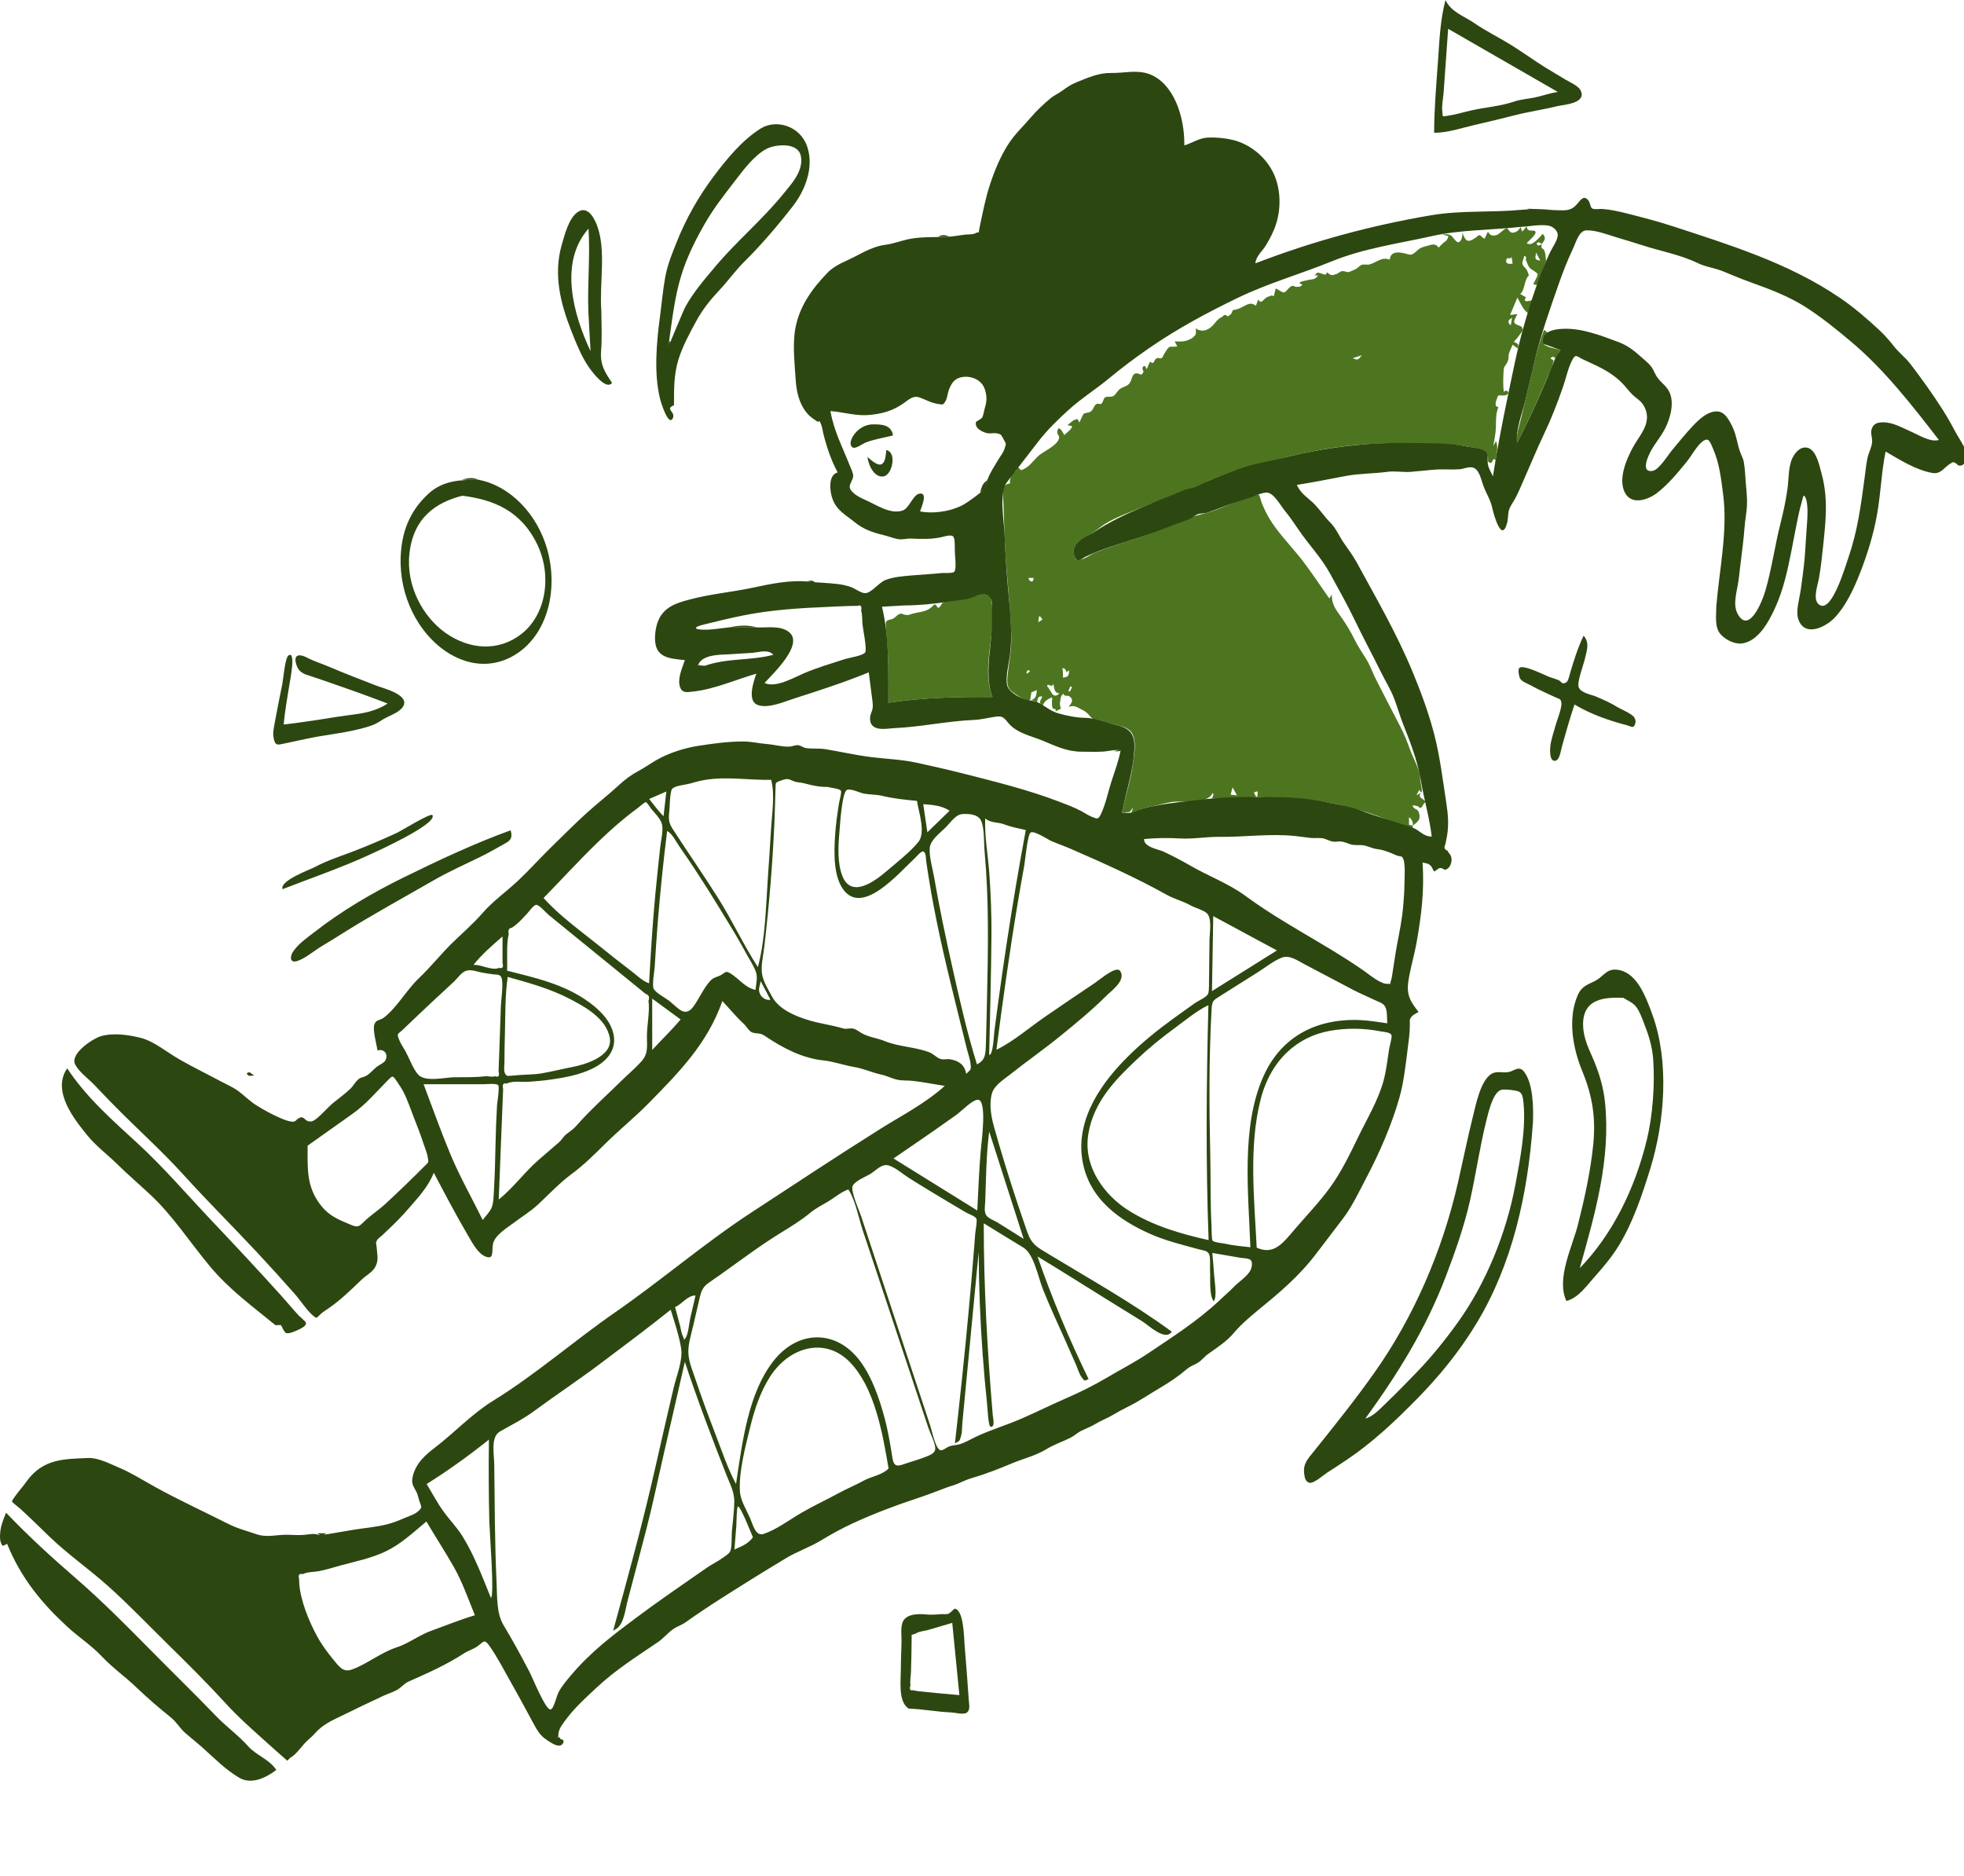 <?xml version="1.0" encoding="UTF-8" standalone="no"?><svg width="178" height="170" viewBox="0 0 178 170" fill="none" xmlns="http://www.w3.org/2000/svg">
<g clip-path="url(#clip0_284_2871)">
<path fill-rule="evenodd" clip-rule="evenodd" d="M138.368 20.512C138.431 21.204 139.105 20.675 139.169 21.051C139.208 21.287 138.514 21.872 138.364 22.033C138.848 22.404 139.466 21.548 139.828 21.19C140.015 21.448 140.079 21.584 139.907 21.879C139.604 22.401 139.618 21.71 139.258 22.073C139.408 22.394 139.539 22.21 139.73 22.123C139.647 22.741 139.833 22.35 139.978 22.741C140.096 23.059 140.082 23.294 140.117 23.65C139.946 24.15 139.775 24.65 139.604 25.151C139.399 25.753 139.46 25.946 138.957 25.745C139.013 25.62 139.39 25.009 139.359 24.859C139.324 24.688 138.81 24.451 138.674 24.306C138.435 24.053 138.437 23.836 138.285 23.563C138.345 23.31 138.298 23.192 138.143 23.209L137.972 23.796C137.986 24.212 138.262 24.173 138.425 24.571C138.675 25.179 138.535 24.82 138.331 25.31C138.131 25.791 138.108 26.405 137.779 26.648C137.956 26.746 138.133 26.845 138.31 26.944C137.897 27.521 138.756 27.24 138.898 27.184C138.752 27.577 138.607 27.97 138.462 28.363C138.026 28.053 137.812 27.464 137.522 26.978L136.859 28.546C137.079 28.52 137.299 28.494 137.518 28.468C137.488 28.542 137.206 29.048 137.23 29.16C137.329 29.619 138.076 29.36 137.993 29.96C137.983 30.037 137.313 30.897 137.198 30.98C137.535 31.173 137.687 31.093 137.566 31.599L137.097 31.238C136.964 31.542 136.81 31.839 136.725 32.172C136.741 32.391 136.711 32.597 136.633 32.792C136.541 32.967 136.437 33.13 136.322 33.281C136.23 33.587 136.201 35.261 136.311 35.534C136.557 35.129 137.107 35.843 136.179 35.843C135.773 35.843 135.8 35.736 135.645 36.19C135.523 36.547 135.457 36.859 135.803 36.894C135.543 37.546 135.599 38.049 135.575 38.745C135.556 39.309 135.432 39.869 135.34 40.422C135.422 40.271 135.505 40.12 135.587 39.97C135.809 40.573 135.64 41.08 135.534 41.726C135.304 41.338 135.276 42.03 135.079 41.958C134.677 41.812 134.978 41.704 134.814 41.369C134.673 41.078 134.687 40.994 134.426 40.817C134.078 40.581 133.47 40.572 133.077 40.489C132.416 40.348 131.755 40.313 131.087 40.276C128.585 40.138 126.092 40.103 123.591 40.278C121.29 40.439 118.934 40.85 116.677 41.406C114.275 41.999 111.926 42.545 109.599 43.547C109.15 43.741 108.7 44.145 108.25 44.286C107.824 44.421 107.397 44.419 106.952 44.616C105.888 45.087 104.787 45.444 103.714 45.893C102.558 46.377 101.308 46.781 100.208 47.45C99.73 47.742 99.296 48.136 98.819 48.431C98.369 48.709 97.612 48.962 97.374 49.604C97.282 49.854 97.298 50.035 97.355 50.294C97.471 50.815 97.562 50.758 97.875 50.723C98.312 50.674 98.876 50.242 99.3 50.072C100.46 49.606 101.633 49.234 102.813 48.861C104.931 48.192 107.057 47.006 109.147 46.542C110.387 46.267 111.561 45.52 112.808 45.237C113.081 45.175 113.873 44.678 114.097 44.85C114.157 44.896 114.302 45.441 114.354 45.572C114.538 46.04 114.749 46.492 114.996 46.911C115.741 48.176 116.74 49.195 117.632 50.285C118.651 51.53 119.536 52.904 120.476 54.24C120.558 54.12 120.64 53.999 120.721 53.878C120.635 54.722 121.132 55.331 121.537 55.904C122.019 56.585 122.407 57.225 122.786 58.001C123.098 58.638 123.497 59.195 123.849 59.775C124.195 60.346 124.426 61.035 124.744 61.65C125.476 63.062 126.196 64.502 126.933 65.895C127.281 66.551 127.555 67.289 127.83 68.036C128.048 68.628 128.704 69.84 128.704 70.415C128.657 70.696 129.137 72.39 128.624 71.592C128.543 71.753 128.461 71.914 128.379 72.075C128.519 72.001 128.659 71.926 128.799 71.851C128.374 72.342 129.168 72.405 129.186 72.679C129.115 72.766 129.044 72.853 128.974 72.94C128.853 73.257 128.695 73.299 128.502 73.063C128.288 73.08 128.246 72.928 128.008 73.029C128.235 73.481 128.527 73.195 128.643 73.819C128.744 74.369 128.423 74.487 128.084 74.812L128.063 74.832L128.056 74.865C127.982 75.146 127.772 75.026 127.539 74.965C126.981 74.818 126.365 74.538 125.821 74.322C124.647 73.856 123.463 73.463 122.249 73.144C119.478 72.415 116.729 72.45 113.933 72.22C114.007 71.83 114.007 71.864 113.92 71.622C114.032 71.932 113.357 71.528 113.866 72.212C112.566 72.483 111.163 72.279 109.845 72.369C109.907 72.195 110.048 71.995 109.916 71.869C109.292 73.018 107.208 72.525 106.177 72.69C105.572 72.787 104.974 72.972 104.371 73.094L104.118 73.144C103.906 73.187 103.694 73.234 103.487 73.306C103.221 73.397 102.777 73.773 102.524 73.685C102.894 72.736 102.468 73.558 102.41 73.569C102.234 73.602 101.932 73.677 101.68 73.677C101.967 72.207 102.46 70.853 102.659 69.338C102.783 68.395 103.123 66.874 102.39 66.205C101.989 65.839 101.331 65.759 100.866 65.635C100.356 65.498 99.466 65.504 99.022 65.137C98.676 64.85 98.603 64.587 98.149 64.368C97.626 64.115 97.385 63.864 96.856 64.068C97.071 63.725 97.372 63.475 96.95 63.125C96.777 62.982 96.438 63.174 96.378 62.861C96.064 63.143 96.139 63.37 96.055 63.757C96.062 63.92 96.096 64.076 96.156 64.224C95.99 64.309 95.825 64.394 95.659 64.479C95.764 64.118 95.455 64.333 95.393 64.156C95.301 63.891 95.356 63.486 95.356 63.199C95.014 63.336 94.657 63.506 94.507 63.959C94.089 63.642 94.255 63.62 94.47 63.143C94.118 63.037 94.044 63.268 93.991 63.638C93.805 63.565 93.62 63.492 93.434 63.419C93.852 63.416 93.953 63 93.962 62.548C93.8 62.616 93.637 62.683 93.475 62.751C93.441 62.969 93.408 63.188 93.374 63.406C93.118 63.682 92.452 63.183 92.236 63.041C91.483 62.543 91.207 62.399 91.314 61.269C91.402 60.322 91.599 59.37 91.642 58.417C91.691 57.359 91.594 56.228 91.521 55.174C91.38 53.133 91.153 51.122 91.073 49.073C91.03 47.963 90.982 46.854 90.948 45.744C90.921 44.861 90.682 43.891 91.546 43.812C91.441 43.385 91.757 42.891 92.084 42.657C92.198 42.325 92.323 42.296 92.459 42.568C92.576 42.615 92.686 42.593 92.787 42.502C93.263 42.364 93.834 41.504 94.261 41.194C94.68 40.89 95.594 40.448 95.893 39.937C96.182 39.441 95.745 39.497 95.833 39.043C95.954 38.423 96.393 39.314 96.461 39.438C96.608 39.25 97.169 38.897 97.162 38.624C97.025 38.593 96.887 38.562 96.75 38.531C96.9 38.42 97.233 38.09 97.408 38.047C97.705 37.973 97.593 37.877 97.831 38.294C97.914 38.13 98.115 37.593 98.241 37.485C98.302 37.433 98.659 37.398 98.734 37.364C99.123 37.189 99.084 36.804 99.37 36.621C99.508 36.532 99.679 36.668 99.795 36.604C99.981 36.5 99.982 36.147 100.151 36.019C100.297 35.907 100.667 36 100.841 35.919C101.13 35.785 101.118 35.659 101.333 35.414C101.635 35.07 101.914 35.12 102.25 34.86C102.599 34.59 102.546 33.982 102.863 33.866C103.286 33.711 103.394 34.221 103.624 33.717C103.676 33.604 103.441 33.435 103.588 33.253C103.77 33.03 103.845 33.297 103.928 33.47L104.215 32.78C104.675 33.101 104.482 32.687 104.833 32.467C104.989 32.369 105.118 32.562 105.289 32.444C105.414 32.357 105.436 32.168 105.526 32.051C105.7 31.826 105.796 31.517 106.065 31.41C105.967 31.448 106.763 31.419 106.692 31.376C106.615 31.231 106.538 31.086 106.46 30.942C106.877 30.942 107.24 30.994 107.644 30.835C107.786 30.779 108.009 30.692 108.128 30.576C108.454 30.259 108.381 30.336 108.381 29.753C108.831 30.117 109.404 29.99 109.848 29.567C110.08 29.346 110.228 29.082 110.483 28.882C110.592 28.81 110.703 28.743 110.816 28.68C110.957 28.494 111.098 28.493 111.24 28.675C111.44 28.607 111.438 28.56 111.593 28.436C111.637 28.324 111.685 28.214 111.735 28.106C111.902 28.084 112.066 28.046 112.228 27.991C112.857 27.776 113.236 27.242 113.82 27.715C113.895 27.521 113.969 27.328 114.044 27.134C114.292 27.628 114.462 27.156 114.792 26.956C114.93 26.872 115.109 26.851 115.234 26.774L115.445 26.838C115.505 26.603 115.564 26.369 115.624 26.134C115.744 26.194 116.22 26.519 116.363 26.502C116.568 26.477 116.813 26.035 117.012 25.952C117.315 25.825 117.206 25.993 117.504 25.995C117.733 25.997 117.841 26.039 118.039 25.794C117.37 25.573 118.214 25.468 118.495 25.394C118.934 25.277 119.16 25.402 119.465 24.96H119.149C119.461 24.598 119.356 24.726 119.685 24.761C119.788 24.772 120.239 25.087 120.24 24.667C120.665 24.986 120.67 24.987 121.108 24.843C121.302 24.779 121.467 24.572 121.68 24.567C121.888 24.562 122.037 24.682 122.223 24.656C122.334 24.641 122.723 24.455 122.854 24.395C123.063 24.298 123.2 24.091 123.4 24.011C123.619 23.923 123.898 24.028 124.129 23.963C124.814 23.771 125.216 23.249 125.958 23.532C126.038 22.686 126.865 22.874 127.311 22.962C127.621 23.022 127.779 23.182 128.1 22.989C128.361 22.831 128.51 22.582 128.801 22.456C129.025 22.359 129.325 22.289 129.558 22.228C129.703 22.17 129.85 22.151 130 22.172C130.151 22.199 130.278 22.283 130.38 22.423L130.399 22.451C130.422 22.381 130.773 22.049 130.733 22.09C130.995 21.823 131.118 21.925 131.279 21.405L130.717 21.254C131.006 21.229 131.224 21.187 131.481 21.33C131.659 21.429 131.958 21.953 132.136 21.954C132.458 21.954 132.571 21.376 132.539 21.076C132.809 21.877 133.04 22.011 133.647 21.601C133.718 21.552 133.789 21.505 133.861 21.456C134.005 21.264 134.149 21.267 134.291 21.467L134.546 21.643C134.648 21.427 134.75 21.211 134.852 20.995C135.069 21.375 135.274 21.393 135.628 21.305C135.871 21.243 136.371 20.681 136.551 20.681C136.655 20.681 136.788 21.005 136.961 21.068C137.249 21.173 137.695 20.909 137.798 20.559C137.852 20.705 137.907 20.851 137.961 20.997C138.097 20.836 138.233 20.675 138.368 20.512ZM128.054 74.829L128.053 74.842L128.063 74.832L128.063 74.832L128.054 74.829ZM127.701 74.067V74.748L127.882 74.79L128.054 74.829L128.056 74.792C128.063 74.465 127.932 74.222 127.701 74.067ZM111.706 71.359C111.649 71.579 111.593 71.8 111.536 72.02C111.726 72.04 111.917 72.06 112.107 72.08C111.973 71.839 111.839 71.599 111.706 71.359ZM89.381 53.917C89.797 54.072 89.791 54.053 89.875 54.543C90.349 57.33 88.88 60.526 89.959 63.175C86.806 63.143 83.647 63.223 80.513 63.693C80.513 62.175 80.552 60.661 80.462 59.146C80.421 58.458 80.361 57.773 80.305 57.087C80.236 56.216 80.258 56.267 80.817 56.117C81.111 56.039 81.216 55.801 81.497 55.657C81.708 55.548 81.803 55.682 82.011 55.719C82.382 55.786 82.387 55.706 82.728 55.614C83.459 55.415 84.08 55.486 84.658 54.791C84.957 54.758 84.86 55.111 85.069 55.077C85.221 55.051 85.317 54.691 85.472 54.605C85.954 54.336 86.756 54.401 87.283 54.318C87.821 54.232 88.298 53.923 88.813 53.831C89.025 53.794 89.18 53.843 89.381 53.917ZM95.463 61.961C95.361 62.442 94.915 61.815 94.908 62.193L94.908 62.227L94.909 62.219C94.933 62.154 95.384 62.915 95.357 62.89C95.6 63.122 95.741 63.1 96.016 62.834C95.524 62.81 95.578 62.423 95.463 61.961ZM96.833 62.641C97.013 62.767 97.068 62.446 97.161 62.249C96.96 62.122 96.931 62.418 96.833 62.641ZM96.278 60.545C96.347 60.858 96.343 61.098 96.343 61.421C96.758 61.346 96.888 61.308 96.896 60.745L96.674 60.923C96.558 60.629 96.532 60.606 96.278 60.545ZM93.064 61.069C93.158 60.992 93.252 60.915 93.346 60.837C93.207 60.583 92.961 60.885 93.064 61.069ZM94.114 56.393C94.234 56.312 94.354 56.232 94.474 56.152C94.163 55.646 94.14 55.816 94.114 56.393ZM93.68 52.381H93.208C93.3 52.767 93.68 52.85 93.68 52.381ZM139.936 29.895C140.044 29.975 140.152 30.055 140.26 30.135C139.98 30.46 139.635 30.788 139.908 31.169C140.125 31.472 141.137 31.616 141.44 31.727C141.335 31.881 141.118 32.302 140.975 32.408C140.861 32.492 140.757 32.159 140.528 32.49C140.908 32.741 140.806 32.551 140.707 33.084C140.649 33.398 140.441 33.735 140.323 34.017C140.037 34.702 139.745 35.383 139.445 36.059C138.83 37.445 138.182 38.808 137.502 40.144C137.387 39.389 137.715 38.544 137.885 37.816C138.099 36.9 138.314 35.985 138.529 35.069C138.945 33.306 139.319 31.56 139.936 29.895ZM123.425 32.197C123.117 32.296 122.916 32.361 122.598 32.465C123.06 32.652 123.06 32.652 123.425 32.197ZM137.04 28.797C136.648 29.031 136.606 29.2 136.923 29.486C136.961 29.264 136.989 29.101 137.04 28.797ZM136.992 23.265C136.939 23.562 136.609 23.277 136.536 23.494C136.369 23.99 136.901 23.923 137.092 23.893C137.059 23.683 137.026 23.475 136.992 23.265ZM139.215 22.889C139.11 23.523 139.11 23.523 139.596 23.619C139.468 23.374 139.361 23.169 139.215 22.889ZM130.399 22.451L130.398 22.457C130.398 22.461 130.401 22.463 130.407 22.462L130.399 22.451Z" fill="#4D7520"/>
<path fill-rule="evenodd" clip-rule="evenodd" d="M68.941 88.921C68.867 89.405 68.683 89.632 68.876 90.076C69.04 90.453 69.51 90.7 69.825 90.604L68.941 88.921ZM60.393 71.734L58.836 72.413C59.262 72.945 59.667 73.504 60.136 73.975L60.393 71.734ZM86.064 73.474C85.321 72.998 84.49 72.944 83.676 72.883C83.8 73.733 83.924 74.584 84.048 75.435C84.719 74.781 85.392 74.128 86.064 73.474ZM68.24 139.326C68.092 138.992 67.082 136.411 66.872 136.544C66.76 136.614 66.752 138.05 66.736 138.255C66.678 138.982 66.62 139.708 66.562 140.435C67.159 140.167 67.798 139.944 68.24 139.326ZM61.181 118.462C61.334 119.032 61.487 119.603 61.64 120.173C61.713 120.444 61.755 120.844 61.884 121.084C62.051 121.394 61.925 121.577 62.148 121.237C62.388 120.872 62.459 119.898 62.563 119.451C62.721 118.772 62.879 118.093 63.037 117.414C62.293 117.406 61.842 118.186 61.181 118.462ZM45.544 84.874C44.629 85.67 43.702 86.46 42.906 87.45C43.606 87.395 44.582 88.008 45.241 87.72C45.546 87.803 45.647 87.656 45.544 87.278V86.493V84.874ZM59.111 90.508V95.158C59.966 94.231 60.865 93.37 61.687 92.395C60.828 91.766 59.97 91.137 59.111 90.508ZM89.653 102.556C89.383 104.626 89.368 106.757 89.295 108.852C89.281 109.224 89.169 109.783 89.364 110.109C89.559 110.435 90.115 110.616 90.397 110.791C91.193 111.282 91.983 111.787 92.776 112.284C91.735 109.041 90.694 105.799 89.653 102.556ZM109.843 89.826C111.805 88.597 113.767 87.37 115.729 86.141C113.806 85.104 111.882 84.067 109.958 83.03C109.92 85.295 109.882 87.561 109.843 89.826ZM89.649 95.608C90.007 95.64 90.064 93.901 90.123 93.441C90.236 92.568 90.352 91.696 90.471 90.824C90.709 89.081 90.958 87.341 91.221 85.604C91.747 82.13 92.326 78.67 92.969 75.228C92.278 75.07 91.644 74.956 90.97 74.7C90.425 74.493 89.777 74.606 89.29 74.176C89.227 75.788 89.543 77.503 89.66 79.115C89.796 80.981 89.869 82.837 89.857 84.711C89.833 88.344 89.725 91.977 89.649 95.608ZM44.491 144.819C44.831 144.704 44.368 138.768 44.348 137.912C44.289 135.434 44.277 132.954 44.312 130.476C42.48 131.938 40.606 133.286 38.671 134.501C39.168 135.322 39.634 136.208 40.184 136.972C40.752 137.76 41.402 138.405 41.928 139.253C42.985 140.961 43.71 142.899 44.491 144.819ZM88.572 109.708C88.657 107.923 88.736 106.141 88.878 104.361C88.938 103.604 89.513 99.579 88.592 99.674C88.069 99.727 87.15 100.703 86.67 101.045C86.036 101.497 85.401 101.947 84.764 102.392C83.506 103.269 82.241 104.127 80.979 104.994C83.51 106.566 86.041 108.137 88.572 109.708ZM83.107 72.587C82.059 72.488 81.045 72.388 80.011 72.14C79.454 72.006 78.896 72.024 78.335 71.934C77.934 71.869 77.149 71.449 76.775 71.586C76.305 71.759 76.134 74.759 76.07 75.511C75.965 76.724 75.895 78.195 76.321 79.334C77.14 81.53 79.349 79.816 80.424 78.895C81.345 78.105 82.388 77.306 83.205 76.347C83.929 75.498 83.279 73.685 83.107 72.587ZM88.544 96.466C89.334 96.059 89.321 95.548 89.356 94.496C89.397 93.217 89.422 91.937 89.451 90.658C89.502 88.378 89.55 86.098 89.534 83.817C89.519 81.589 89.433 79.365 89.233 77.15C89.162 76.368 89.232 75.03 88.908 74.362C88.612 73.753 87.695 73.747 87.194 73.784C86.629 73.827 86.172 74.51 85.755 74.941C85.294 75.42 84.346 76.093 84.27 76.806C84.185 77.603 84.529 78.739 84.662 79.512C85.149 82.331 85.741 85.123 86.365 87.897C87.013 90.776 87.669 93.683 88.544 96.466ZM68.476 89.717C68.527 89.084 68.712 88.555 68.462 87.951C68.247 87.432 67.897 86.911 67.633 86.42C66.881 85.013 66.037 83.665 65.217 82.321C64.466 81.09 63.697 79.872 62.909 78.679C62.471 78.014 62.019 77.364 61.57 76.711C61.241 76.233 60.929 75.561 60.464 75.311C60.121 78.055 59.837 80.811 59.616 83.576C59.51 84.912 59.417 86.25 59.34 87.59C59.318 87.968 59.088 89.245 59.235 89.597C59.39 89.967 60.336 90.462 60.626 90.689C61.436 91.323 62.066 92.278 62.836 91.236C63.366 90.518 63.794 89.506 64.386 88.88C64.695 88.554 64.986 88.569 65.332 88.376C65.735 88.151 65.748 87.934 66.229 88.24C67.04 88.756 67.533 89.517 68.476 89.717ZM27.878 103.836C27.878 105.736 27.776 107.298 28.788 108.836C29.672 110.18 30.59 110.491 31.833 111.021C32.565 111.333 32.616 111.046 33.209 110.518C33.773 110.018 34.387 109.616 34.943 109.099C36.141 107.986 37.338 106.838 38.502 105.666C38.894 105.273 38.836 105.407 38.777 104.934C38.722 104.504 38.48 103.956 38.347 103.546C38.107 102.805 37.825 102.088 37.542 101.373C37.221 100.561 36.941 99.679 36.542 98.922C36.377 98.608 36.18 98.324 35.987 98.037C35.581 97.434 35.595 97.456 35.109 97.949C34.082 98.99 33.127 100.117 31.972 100.931C30.605 101.894 29.242 102.864 27.878 103.836ZM58.828 89.12C58.977 86.392 59.144 83.68 59.401 80.964C59.533 79.57 59.686 78.18 59.835 76.789C59.896 76.222 60.131 75.272 60 74.721C59.872 74.18 59.305 73.664 58.994 73.272C58.91 73.167 58.653 72.725 58.542 72.705C58.424 72.684 57.978 73.099 57.85 73.193C57.396 73.525 56.949 73.874 56.51 74.237C55.682 74.921 54.879 75.655 54.094 76.417C52.448 78.014 50.877 79.733 49.266 81.386C50.742 83.033 52.56 84.313 54.211 85.647C55.187 86.437 56.168 87.217 57.162 87.969C57.666 88.351 58.25 88.933 58.828 89.12ZM38.645 137.893C37.452 138.897 36.314 139.957 34.965 140.601C33.623 141.242 32.296 141.489 30.909 141.87C30.209 142.063 29.552 142.273 28.838 142.407C28.438 142.483 27.818 142.454 27.453 142.669C27.128 142.581 27.013 142.722 27.106 143.092C27.11 143.207 27.113 143.322 27.117 143.437C27.209 145.038 28.017 146.965 28.722 148.267C29.133 149.027 29.657 149.734 30.178 150.373C30.767 151.094 31.106 151.603 31.926 151.301C33.308 150.791 34.528 149.766 35.928 149.313C37.037 148.956 37.957 148.206 39.038 147.818C40.37 147.339 41.689 146.794 43.041 146.394C42.437 144.911 41.897 143.366 41.124 142.007C40.332 140.613 39.458 139.273 38.645 137.893ZM45.957 87.974C48.45 88.606 51.153 89.191 53.385 90.83C54.255 91.47 55.359 92.458 55.614 93.781C55.919 95.363 54.721 96.342 53.719 96.836C52.517 97.428 51.209 97.656 49.935 97.842C49.26 97.941 48.583 97.995 47.906 98.044C47.357 98.084 46.428 97.931 45.926 98.207C45.612 98.128 45.504 98.29 45.6 98.694C45.594 98.839 45.588 98.984 45.583 99.129L45.531 100.433C45.496 101.301 45.461 102.169 45.427 103.037C45.351 104.929 45.276 106.82 45.201 108.711C46.507 107.681 47.559 106.206 48.836 105.106C49.442 104.584 50.045 104.06 50.649 103.539C50.903 103.321 51.058 103.015 51.307 102.811C51.638 102.542 51.931 102.379 52.241 102.026C53.509 100.583 54.918 99.335 56.262 98.01C56.872 97.408 57.541 96.855 58.122 96.209C58.73 95.532 58.646 94.976 58.631 94.003C58.615 92.974 58.912 91.695 58.774 90.703C58.89 90.366 58.801 90.156 58.508 90.074C58.312 89.914 58.117 89.755 57.921 89.596C57.531 89.278 57.141 88.96 56.751 88.642C55.198 87.378 53.646 86.114 52.093 84.85C51.318 84.218 50.542 83.587 49.767 82.955C49.55 82.779 48.844 81.982 48.601 82.005C48.353 82.029 47.923 82.645 47.737 82.842C47.452 83.142 47.175 83.459 46.867 83.722C46.714 83.857 46.553 83.978 46.386 84.085C46.12 84.117 46.027 84.304 46.108 84.644C45.874 85.601 46.003 86.968 45.957 87.974ZM80.534 133.096C79.969 129.735 79.241 125.754 77.038 123.468C74.805 121.149 71.54 122.045 69.793 124.768C68.917 126.132 68.375 127.745 67.972 129.416C67.558 131.131 66.949 133.366 67.06 135.179C67.109 135.974 67.644 136.829 67.95 137.523C68.265 138.239 68.475 139.267 69.219 139.018C70.371 138.634 71.544 137.75 72.623 137.117C73.714 136.478 74.863 135.951 75.995 135.333C76.746 134.923 77.526 134.611 78.276 134.195C78.986 133.8 79.924 133.705 80.534 133.096ZM113.896 113.076C115.471 113.794 116.29 112.645 117.398 111.351C118.448 110.126 119.585 108.947 120.552 107.615C121.549 106.242 122.337 104.619 123.104 103.033C123.879 101.43 124.926 99.698 125.403 97.913C125.646 97.005 125.749 95.999 125.902 95.06C125.939 94.834 126.186 93.993 126.108 93.803C126 93.541 125.312 93.514 125.123 93.475C123.621 93.173 122.028 93.158 120.521 93.428C117.605 93.952 115.166 96.034 114.244 99.676C113.163 103.945 113.682 108.69 113.896 113.076ZM103.685 76.047C103.661 76.787 105.052 76.992 105.413 77.164C106.246 77.562 107.075 77.983 107.884 78.454C109.551 79.424 111.328 80.056 112.923 81.228C116.363 83.757 120.098 85.539 123.573 87.957C124.114 88.334 125.172 89.241 125.791 89.165C126.12 89.124 125.875 89.461 126.088 88.795C126.165 88.556 126.19 88.245 126.233 87.988C126.362 87.219 126.461 86.443 126.606 85.679C126.844 84.42 127.087 83.253 127.187 81.96C127.23 81.412 127.277 80.864 127.282 80.313C127.287 79.754 127.388 78.354 127.19 77.871C127.058 77.55 127.032 77.66 126.704 77.569C126.516 77.518 126.319 77.41 126.137 77.338C125.712 77.169 125.286 77.007 124.839 76.958C124.398 76.909 124.117 76.738 123.703 76.638C123.269 76.534 122.824 76.661 122.382 76.515C121.904 76.358 121.677 76.215 121.178 76.275C120.695 76.333 120.556 76.197 120.082 76.029C119.687 75.889 119.216 75.987 118.805 75.945C118.306 75.893 117.81 75.813 117.311 75.763C115.068 75.537 112.799 75.872 110.552 75.846C109.33 75.831 108.134 76.061 106.913 75.99C105.847 75.928 104.744 75.943 103.685 76.047ZM109.519 91.097C108.428 91.626 107.417 92.485 106.405 93.225C105.239 94.079 104.123 94.985 103.044 96.009C101.229 97.73 99.111 99.793 98.634 102.795C98.144 105.877 100.245 108.402 102.216 109.663C104.463 111.101 107.077 111.844 109.538 112.393C109.275 105.299 109.337 98.193 109.519 91.097ZM76.886 107.799C76.224 108.032 75.664 108.53 75.05 108.899C74.5 109.23 73.968 109.479 73.454 109.904C72.617 110.598 71.647 111.192 70.772 111.728C68.607 113.054 66.504 114.702 64.361 116.172C63.793 116.562 63.607 116.808 63.414 117.61C63.205 118.482 63.008 119.359 62.807 120.233C62.619 121.049 62.32 121.921 62.398 122.781C62.467 123.53 62.772 124.237 63.001 124.92C63.578 126.639 64.204 128.33 64.851 130.008C65.431 131.515 65.961 133.113 66.706 134.498C67.285 130.652 67.805 126.343 70.049 123.413C72.292 120.484 75.871 120.443 78.032 123.466C79.059 124.902 79.684 126.71 80.175 128.527C80.433 129.482 80.606 130.455 80.772 131.441C80.949 132.494 80.906 133.053 81.818 132.734C82.543 132.48 83.311 132.278 84.022 131.989C84.39 131.839 84.75 131.671 84.766 131.3C84.788 130.832 84.293 129.873 84.147 129.433C83.391 127.159 82.636 124.885 81.881 122.612C81.061 120.143 80.241 117.674 79.421 115.206C79.012 113.974 78.602 112.742 78.193 111.511C77.82 110.388 77.509 108.721 76.886 107.799ZM109.58 88.6C109.592 87.478 109.607 86.355 109.618 85.232C109.625 84.563 109.859 83.27 109.402 82.792C109.118 82.496 108.277 82.269 107.918 82.066C107.21 81.666 106.443 81.488 105.731 81.091C102.942 79.535 100.039 78.239 97.167 76.985C96.548 76.714 95.915 76.493 95.292 76.227C94.956 76.083 93.709 75.239 93.398 75.46C93.125 75.653 92.919 77.955 92.832 78.433C92.625 79.564 92.428 80.699 92.238 81.835C91.501 86.247 90.882 90.69 90.307 95.141C91.835 94.402 93.299 93.122 94.742 92.133C96.242 91.105 97.736 90.08 99.245 89.076C99.671 88.792 101.17 87.489 101.521 88.001C102.084 88.821 100.743 89.784 100.391 90.135C99.029 91.495 97.591 92.68 96.135 93.866C94.627 95.096 93.057 96.182 91.54 97.389C90.993 97.824 90.119 98.355 89.904 99.09C89.627 100.037 89.827 101.187 90.079 102.091C90.698 104.314 91.375 106.508 92.092 108.682C92.418 109.67 92.752 110.654 93.093 111.635C93.498 112.802 94.03 113.049 94.914 113.586C98.678 115.875 102.588 118.047 106.203 120.695C105.598 121.584 104.123 120.125 103.526 119.756C102.42 119.072 101.313 118.39 100.208 117.704C98.15 116.426 96.102 115.123 94.031 113.876C95.358 117.719 96.924 121.421 98.66 124.989C98.222 125.178 98.329 125.188 98.053 124.852C97.822 124.569 97.666 124.015 97.509 123.66C97.185 122.927 96.864 122.191 96.537 121.459C95.859 119.941 95.156 118.446 94.537 116.886C94.071 115.713 93.71 113.663 92.753 113.072C91.56 112.335 90.351 111.617 89.158 110.87C89.158 116.712 89.488 122.425 89.972 128.232C89.996 128.525 90.217 129.389 89.772 129.304C89.572 129.266 89.504 127.664 89.469 127.329C89.307 125.796 89.17 124.258 89.058 122.717C88.835 119.643 88.713 116.556 88.698 113.469C88.411 116.471 88.125 119.472 87.839 122.474L87.432 126.741C87.36 127.488 87.289 128.235 87.218 128.982C87.185 129.326 87.206 129.774 87.111 130.102C86.962 130.617 87.012 130.578 86.545 130.812C86.992 126.904 87.404 122.988 87.769 119.065C87.947 117.151 88.114 115.236 88.268 113.318C88.309 112.803 88.35 112.287 88.389 111.771C88.409 111.508 88.588 110.663 88.489 110.444C88.391 110.228 87.742 110.002 87.555 109.891C87.146 109.65 86.737 109.408 86.328 109.165C85.002 108.376 83.676 107.58 82.364 106.751C81.79 106.389 81.188 105.829 80.564 105.636C79.942 105.444 79.49 105.994 78.959 106.345C78.546 106.617 77.571 106.98 77.295 107.443C77.038 107.873 77.836 109.597 78.046 110.233C78.638 112.026 79.229 113.819 79.821 115.612C81.021 119.248 82.221 122.883 83.42 126.519C83.713 127.407 84.007 128.296 84.3 129.185C84.488 129.754 84.802 131.377 85.258 131.441C85.459 131.469 85.791 131.189 85.986 131.109C86.277 130.989 86.546 130.991 86.838 130.928C87.373 130.812 87.928 130.461 88.454 130.214C89.804 129.58 91.204 129.171 92.566 128.579C93.933 127.984 95.279 127.316 96.641 126.721C97.878 126.181 99.127 125.565 100.315 124.862C101.57 124.119 102.858 123.463 104.081 122.64C106.309 121.139 108.512 119.738 110.481 117.897C110.943 117.465 111.436 117.03 111.894 116.567C112.296 116.16 113.062 115.658 113.335 115.124C113.439 114.92 113.528 114.52 113.407 114.278C113.276 114.018 112.698 114.042 112.428 113.995C111.576 113.85 110.724 113.704 109.873 113.558C109.938 114.272 110.004 114.984 110.051 115.701C110.085 116.206 110.319 117.542 110.003 117.938C109.568 117.411 109.708 115.837 109.669 115.136C109.648 114.761 109.723 114.028 109.591 113.695C109.447 113.331 109.048 113.336 108.686 113.236C107.152 112.813 105.632 112.459 104.148 111.789C101.64 110.658 98.643 108.749 98.083 105.065C97.499 101.226 100.065 97.899 102.225 95.757C103.518 94.475 104.894 93.365 106.317 92.334C106.983 91.853 107.647 91.371 108.317 90.9C108.56 90.728 109.36 90.375 109.488 90.076C109.62 89.769 109.552 88.949 109.58 88.6ZM55.934 147.57C55.812 147.646 55.69 147.721 55.568 147.797C56.922 142.886 58.262 137.998 59.394 132.995C59.94 130.58 60.493 128.167 61.058 125.76C61.302 124.721 61.901 123.291 61.734 122.215C61.554 121.05 61.123 119.811 60.788 118.704C58.65 120.416 56.466 122.04 54.292 123.674C52.343 125.14 50.361 126.443 48.398 127.893C47.392 128.636 46.355 129.138 45.305 129.745C44.452 130.238 44.783 131.746 44.795 132.754C44.839 136.31 44.837 139.88 45.006 143.431C45.068 144.725 44.988 146.211 45.635 147.288C46.462 148.664 47.229 150.068 47.984 151.517C48.266 152.06 49.454 155 49.897 154.936C50.186 154.894 50.452 153.704 50.596 153.421C50.908 152.813 51.364 152.289 51.779 151.799C53.57 149.683 55.557 148.193 57.623 146.646C59.721 145.075 61.869 143.612 64.007 142.123C64.49 141.786 65.011 141.543 65.491 141.199C65.68 141.063 66.056 140.847 66.176 140.604C66.354 140.241 66.294 139.234 66.331 138.8C66.407 137.912 66.544 136.99 66.551 136.095C66.558 135.212 66.141 134.453 65.839 133.683C64.512 130.301 63.223 126.911 62.068 123.427C61.158 127.473 60.202 131.5 59.309 135.552C58.843 137.667 58.281 139.748 57.734 141.832C57.454 142.896 57.173 143.959 56.894 145.023C56.677 145.852 56.564 147.065 55.934 147.57ZM74.992 71.321C74.289 71.331 73.651 71.199 72.963 71.012C72.711 70.943 72.489 70.914 72.233 70.886C71.943 70.853 71.679 70.653 71.425 70.614C71.233 70.584 70.897 70.687 70.714 70.765C70.288 70.947 70.302 70.855 70.284 71.484C70.256 72.456 70.235 73.429 70.193 74.4C70.028 78.222 69.71 82.008 69.273 85.793C69.184 86.558 68.937 87.562 69.073 88.322C69.195 89.007 69.66 89.739 69.967 90.314C70.599 91.495 72.086 92.079 73.132 92.414C74.236 92.768 75.381 92.898 76.429 93.213C76.72 93.301 77.053 93.147 77.363 93.234C77.649 93.315 77.871 93.515 78.136 93.66C78.784 94.014 79.508 94.08 80.178 94.353C81.505 94.896 82.926 94.863 84.255 95.385C84.595 95.517 84.888 95.853 85.215 95.968C85.514 96.073 85.821 95.949 86.134 96.008C86.797 96.132 87.415 96.421 87.567 97.326C87.972 96.918 88.029 97.025 87.959 96.394C87.914 95.989 87.737 95.495 87.64 95.105C87.393 94.109 87.144 93.114 86.897 92.119C86.408 90.148 85.923 88.177 85.472 86.192C85.069 84.416 84.703 82.627 84.382 80.824C84.22 79.908 84.084 78.987 83.944 78.066C83.903 77.798 83.944 77.373 83.733 77.195C83.541 77.034 83.094 77.613 82.892 77.8C81.48 79.102 78.242 82.954 76.476 80.682C75.526 79.458 75.581 77.307 75.684 75.726C75.748 74.754 75.882 73.795 76.032 72.84C76.069 72.601 76.298 71.835 76.214 71.666C76.124 71.483 75.181 71.374 74.992 71.321ZM124.606 92.583C124.982 92.636 125.358 92.69 125.733 92.744C125.699 92.357 125.73 91.776 125.615 91.416C125.456 90.918 125.067 90.862 124.639 90.656C123.961 90.33 123.271 90.046 122.601 89.695C121.148 88.933 119.701 88.161 118.246 87.399C117.609 87.065 116.86 86.519 116.168 86.791C115.421 87.086 114.685 87.685 113.987 88.124C113.197 88.621 112.407 89.12 111.618 89.618C111.247 89.852 110.877 90.085 110.507 90.319C109.925 90.686 109.847 90.723 109.802 91.561C109.568 95.85 109.585 100.304 109.687 104.598C109.739 106.789 109.681 108.992 109.804 111.18C109.814 111.348 109.804 112.297 109.887 112.427C110.003 112.609 110.823 112.671 111.019 112.716C111.783 112.894 112.552 112.953 113.324 113.041C113.142 108.054 112.474 102.157 114.485 97.595C116.506 93.012 120.824 92.019 124.606 92.583ZM89.483 43.515C89.71 42.858 90.1 42.303 90.433 41.727C90.613 41.415 90.925 41.043 91.04 40.678C91.205 40.16 91.204 40.271 90.959 39.816C90.726 39.387 90.731 39.354 90.372 39.278C90.07 39.213 89.749 39.323 89.44 39.252C89.128 39.181 88.27 38.846 88.467 38.214C88.459 38.242 88.955 37.93 88.993 37.876C89.118 37.703 89.157 37.335 89.219 37.126C89.417 36.456 89.487 36.023 89.266 35.309C88.936 34.244 87.632 33.929 86.82 34.288C86.414 34.467 86.183 34.846 86 35.323C85.884 35.626 85.858 36.063 85.708 36.327C85.482 36.724 85.468 36.68 84.999 36.609C84.403 36.52 83.914 36.228 83.349 36.025C82.733 35.803 82.333 36.254 81.795 36.618C80.824 37.275 79.886 37.503 78.799 37.607C77.587 37.724 76.465 37.352 75.265 37.256C75.577 39.081 76.381 40.563 77.024 42.215C77.137 42.506 77.32 42.803 77.324 43.139C77.329 43.456 76.969 43.887 77.009 44.149C77.096 44.708 78.062 45.156 78.428 45.313C79.464 45.758 80.643 46.628 81.783 46.279C82.407 46.087 82.744 44.831 83.332 44.738C84.121 44.614 83.53 45.907 83.384 46.352C84.504 46.569 85.923 46.385 86.994 45.902C87.531 45.66 87.987 45.298 88.477 44.94C89.087 44.494 89.214 44.371 89.483 43.515ZM69.89 70.678C67.894 70.72 65.869 70.354 63.868 70.69C63.405 70.768 62.947 70.893 62.492 71.026C62.164 71.122 61.125 71.203 60.907 71.513C60.708 71.796 60.706 73.097 60.665 73.464C60.574 74.281 60.598 74.563 61.007 75.194C62.353 77.272 63.755 79.288 65.081 81.39C66.355 83.408 67.4 85.663 68.688 87.653C69.375 85.104 69.417 82.045 69.605 79.372C69.706 77.947 69.798 76.521 69.884 75.095C69.966 73.736 70.244 71.973 69.89 70.678ZM44.054 97.54C44.285 97.54 44.653 97.632 44.877 97.54C45.186 97.665 45.289 97.518 45.187 97.098C45.192 96.952 45.197 96.805 45.202 96.658C45.234 95.711 45.27 94.764 45.304 93.818C45.336 92.952 45.366 92.087 45.393 91.221C45.411 90.63 45.646 89.165 45.458 88.631C45.332 88.272 45.034 88.354 44.671 88.301C44.325 88.251 43.979 88.205 43.636 88.137C43.2 88.051 42.716 87.852 42.273 87.976C41.827 88.101 41.503 88.625 41.153 88.959C40.6 89.486 40.034 89.993 39.476 90.512C38.462 91.455 37.458 92.416 36.452 93.374C36.036 93.769 35.956 93.632 36.159 94.2C36.284 94.552 36.569 94.949 36.742 95.266C37.088 95.898 37.432 96.855 37.875 97.368C38.52 98.114 40.309 97.64 41.165 97.635C42.142 97.629 43.083 97.648 44.054 97.54ZM46.582 97.479C47.429 97.373 48.284 97.419 49.126 97.274C50.041 97.116 50.95 96.882 51.863 96.707C52.773 96.533 55.543 95.828 55.27 94.097C54.981 92.268 52.86 91.172 51.687 90.558C49.855 89.597 47.941 89.083 46.014 88.54C45.772 90.18 45.807 91.94 45.763 93.602C45.739 94.504 45.718 95.408 45.718 96.311C45.718 96.529 45.659 96.98 45.729 97.182C45.893 97.657 46.083 97.479 46.582 97.479ZM43.797 98.264H38.391C39.191 100.373 39.948 102.521 40.81 104.59C41.669 106.651 42.775 108.592 43.749 110.57C43.996 110.228 44.39 109.857 44.557 109.45C44.743 109 44.738 108.338 44.769 107.816C44.847 106.463 44.883 105.099 44.91 103.743C44.934 102.555 44.975 101.375 45.046 100.191C45.062 99.931 45.287 98.581 45.158 98.359C45.043 98.162 44.033 98.266 43.797 98.264ZM66.058 56.863C66.97 56.863 67.883 56.848 68.795 56.867C69.622 56.885 70.7 56.702 71.458 57.245C73.002 58.349 69.915 61.188 69.29 61.902C70.302 62.369 71.881 61.442 72.872 61.017C74.097 60.492 75.346 60.139 76.596 59.728C76.908 59.625 78.249 59.424 78.418 59.12C78.586 58.817 78.21 56.995 78.172 56.61C78.137 56.249 78.166 55.685 78.048 55.345C78.121 54.937 78.008 54.793 77.71 54.916C77.607 54.916 77.505 54.915 77.402 54.914C76.641 54.922 75.88 54.967 75.121 54.999C72.509 55.11 69.961 55.258 67.372 55.777C66.168 56.018 64.953 56.315 63.756 56.611C62.748 56.86 62.918 57.069 63.859 57.072C64.595 57.075 65.325 56.936 66.058 56.863ZM140.974 32.408C141.129 32.181 141.285 31.954 141.44 31.727C141.062 31.589 140.684 31.451 140.306 31.314C139.904 31.168 139.687 31.201 139.866 30.629C140.09 29.913 141.113 29.831 141.604 29.804C143.297 29.71 145.075 30.396 146.683 31C147.467 31.295 148.082 31.751 148.746 32.358C149.036 32.623 149.37 32.872 149.624 33.19C149.888 33.521 149.997 33.944 150.255 34.276C150.677 34.82 151.218 35.09 151.425 35.875C151.663 36.776 151.379 37.807 151.027 38.592C150.67 39.389 150.14 39.992 149.709 40.716C149.367 41.291 148.653 42.861 149.769 42.679C150.359 42.583 151.124 41.302 151.549 40.791C152.157 40.059 152.756 39.31 153.401 38.629C153.972 38.024 154.631 37.404 155.395 37.298C156.201 37.186 156.603 37.843 156.996 38.641C157.366 39.394 157.425 40.129 157.686 40.9C157.811 41.272 157.971 41.479 158.045 41.884C158.159 42.507 158.171 43.187 158.228 43.822C158.319 44.82 158.405 45.604 158.253 46.582C158.111 47.496 158.072 48.468 157.953 49.399C157.817 50.453 157.704 51.512 157.571 52.567C157.457 53.46 157.027 54.732 157.449 55.563C158.464 57.559 159.682 54.62 160.002 53.523C160.566 51.593 160.852 49.484 161.35 47.515C161.616 46.462 161.849 45.399 162.001 44.309C162.128 43.408 162.065 42.309 162.453 41.506C162.755 40.882 163.291 40.409 163.88 40.599C164.617 40.837 164.9 42.194 165.117 43.018C165.689 45.192 165.478 47.15 165.245 49.367C165.137 50.394 165.034 51.422 164.849 52.432C164.724 53.113 164.207 54.492 164.976 54.862C166.067 55.387 167.223 51.403 167.534 50.503C168.348 48.146 168.659 45.809 168.995 43.283C169.072 42.703 169.131 42.11 169.246 41.539C169.346 41.042 169.646 40.54 169.673 40.044C169.7 39.547 169.442 39.2 169.706 38.712C169.927 38.305 170.325 38.281 170.685 38.277C171.53 38.269 172.339 38.742 173.125 39.084C173.857 39.403 174.939 40.103 175.728 39.878C173.253 36.678 170.784 33.514 167.832 31.022C166.461 29.864 165.089 28.752 163.607 27.808C162.106 26.852 160.386 26.206 158.779 25.628C157.905 25.313 157.036 24.957 156.172 24.596C155.404 24.274 154.63 24.213 153.878 23.849C152.243 23.057 150.416 22.75 148.723 22.189C147.976 21.941 147.22 21.729 146.471 21.499C145.684 21.258 144.577 20.839 143.775 20.88C143.09 20.914 142.859 21.914 142.529 22.61C142.051 23.619 141.643 24.668 141.266 25.745C140.496 27.952 139.682 30.231 139.131 32.536C138.828 33.802 138.529 35.069 138.232 36.337C137.974 37.434 137.331 39.017 137.502 40.144C138.769 37.656 139.95 35.072 140.974 32.408ZM81.954 54.872C81.281 54.91 80.609 54.949 79.936 54.988C80.607 57.795 80.513 60.784 80.513 63.693C83.647 63.223 86.806 63.142 89.959 63.175C89.38 61.752 89.604 59.906 89.769 58.383C89.866 57.491 89.92 56.632 89.906 55.732C89.892 54.888 90.084 54.178 89.381 53.917C88.824 53.71 88.472 54.055 87.941 54.213C87.306 54.401 86.613 54.424 85.966 54.526C84.619 54.739 83.32 54.864 81.954 54.872ZM63.895 60.338C65.915 59.624 68.061 59.887 70.091 59.345C69.629 58.808 68.759 59.126 68.146 59.171C67.449 59.221 66.753 59.258 66.056 59.301C65.376 59.344 63.49 59.278 63.245 60.38C63.462 60.366 63.678 60.352 63.895 60.338ZM137.796 20.565C135.154 20.86 132.386 20.814 129.762 21.401C126.757 22.074 123.625 22.496 120.711 23.681C117.853 24.844 114.938 25.658 112.121 27.023C109.382 28.35 106.744 29.762 104.165 31.538C102.903 32.406 101.674 33.327 100.471 34.325C99.296 35.299 98.008 36.098 96.87 37.131C95.857 38.05 94.982 38.893 94.099 40.019C93.154 41.224 92.235 42.46 91.29 43.662C90.5 44.665 91 47.117 91.05 48.452C91.119 50.303 91.239 52.127 91.417 53.966C91.587 55.717 91.761 57.6 91.537 59.348C91.443 60.083 91.119 61.353 91.274 62.086C91.398 62.674 92.221 63.104 92.64 63.296C93.154 63.53 93.678 63.431 94.205 63.729C94.793 64.062 95.29 64.478 95.915 64.653C96.685 64.869 97.551 65.05 98.342 65.057C99.074 65.063 99.809 65.365 100.539 65.551C101.726 65.853 102.885 65.948 102.811 67.771C102.726 69.875 102.07 71.68 101.68 73.677C102.208 73.677 102.576 73.72 103.059 73.481C103.623 73.203 104.225 73.129 104.818 73.01C106.128 72.744 107.405 72.659 108.724 72.49C111.139 72.18 113.597 72.217 116.014 72.249C117.238 72.266 118.566 72.386 119.773 72.629C121.011 72.878 122.294 73.033 123.494 73.511C124.506 73.914 125.551 74.188 126.584 74.544C127.05 74.704 127.607 74.835 128.047 75.014C128.684 75.274 129.025 75.829 129.761 75.816C129.554 74.081 129.067 72.471 128.774 70.749C128.467 68.952 127.856 67.362 127.182 65.666C126.881 64.91 126.658 64.107 126.368 63.345C126.046 62.496 125.592 61.793 125.202 61C124.405 59.377 123.555 57.816 122.772 56.182C122.088 54.755 121.307 53.387 120.559 52.01C119.737 50.496 118.593 49.353 117.66 47.964C117.266 47.377 116.891 46.832 116.449 46.293C116.043 45.797 115.466 44.7 114.843 44.648C114.486 44.619 113.866 44.875 113.524 45.013C112.893 45.267 112.223 45.434 111.57 45.658C110.856 45.903 110.155 46.223 109.44 46.456C109.153 46.549 108.814 46.505 108.542 46.61C108.259 46.721 108.032 46.965 107.722 47.077C106.191 47.63 104.67 48.257 103.127 48.761C101.54 49.279 99.928 49.72 98.389 50.455C98.096 50.595 97.77 50.926 97.544 50.708C97.376 50.546 97.268 50.087 97.312 49.819C97.46 48.928 98.579 48.605 99.119 48.248C100.564 47.288 101.999 46.612 103.552 45.96C104.317 45.64 105.08 45.297 105.855 45.021C106.504 44.789 107.178 44.398 107.841 44.279C108.431 44.174 108.85 43.878 109.435 43.617C110.297 43.231 111.184 42.914 112.06 42.584C113.558 42.021 115.145 41.784 116.677 41.406C120.227 40.531 123.913 40.092 127.535 40.147C129.362 40.174 131.272 40.106 133.077 40.489C133.512 40.581 134.427 40.563 134.727 41.06C134.888 41.327 134.801 41.725 134.842 42.014C134.912 42.502 135.121 42.73 135.303 43.175C135.688 40.767 136.131 38.411 136.628 36.039C137.078 33.892 137.494 31.706 138.095 29.589C138.731 27.349 139.503 24.975 140.453 22.925C140.649 22.503 141.137 21.833 141.179 21.361C141.222 20.874 140.686 20.497 140.318 20.443C139.492 20.321 138.608 20.529 137.796 20.565ZM155.551 54.964C155.82 51.625 156.606 48.132 156.167 44.779C155.981 43.359 155.836 42.005 155.278 40.723C154.996 40.075 154.883 39.599 154.345 39.981C153.8 40.368 153.299 41.323 152.847 41.877C152.017 42.895 151.148 43.942 150.154 44.698C149.371 45.293 147.816 45.857 147.227 44.57C146.667 43.343 147.415 41.631 147.951 40.619C148.566 39.461 149.73 38.389 149.077 36.96C148.796 36.345 148.391 36.184 147.966 35.781C147.598 35.431 147.29 34.979 146.921 34.623C145.855 33.593 144.685 33.152 143.453 32.563C142.885 32.291 142.81 32.035 142.481 32.657C142.125 33.332 141.929 34.279 141.671 35.025C141.155 36.522 140.604 37.939 139.938 39.334C139.265 40.742 138.67 42.212 138.034 43.648C137.795 44.19 137.569 44.74 137.286 45.249C137.132 45.526 136.941 45.772 136.815 46.075C136.63 46.523 136.712 46.931 136.597 47.377C136.099 49.3 135.372 46.615 135.233 45.987C135.075 45.273 134.694 44.717 134.448 44.05C134.244 43.5 134.105 42.683 133.612 42.424C133.209 42.212 132.689 42.503 132.278 42.531C131.522 42.584 130.76 42.506 130.001 42.566C129.291 42.622 128.582 42.709 127.872 42.764C127.161 42.82 126.452 42.667 125.751 42.762C124.492 42.933 123.206 42.905 121.95 43.142C120.477 43.42 119.018 43.716 117.541 43.947C117.884 44.774 118.596 45.132 119.159 45.722C119.661 46.25 120.06 46.858 120.566 47.36C121.08 47.869 121.386 48.622 121.811 49.234C122.228 49.833 122.614 50.335 122.979 51.006C124.741 54.243 126.559 57.361 128.013 60.861C128.749 62.632 129.451 64.526 129.954 66.427C130.493 68.465 130.758 70.65 131.078 72.757C131.238 73.808 131.322 74.694 131.147 75.751C131.101 76.002 131.053 76.253 131.003 76.503C130.85 76.803 130.907 76.998 131.174 77.087C131.33 77.376 131.543 77.485 131.557 77.881C131.567 78.182 131.435 78.531 131.232 78.701C130.839 79.029 130.839 78.586 130.434 78.684C130.282 78.789 130.13 78.893 129.978 78.998C129.898 78.842 129.815 78.689 129.731 78.537C129.472 78.225 129.267 78.253 128.929 78.177C129.101 80.693 128.827 82.94 128.392 85.394C128.183 86.574 127.824 87.73 127.644 88.912C127.442 90.233 127.883 90.834 128.565 91.715C128.392 91.83 128.089 91.956 127.946 92.127C127.719 92.402 127.777 92.435 127.777 92.865C127.777 93.65 127.659 94.425 127.562 95.198C127.382 96.629 127.218 98.11 126.832 99.48C126.129 101.968 124.993 104.553 123.835 106.745C123.188 107.972 122.539 109.365 121.727 110.424C120.912 111.486 120.104 112.558 119.292 113.623C117.692 115.72 115.944 117.169 114.027 118.739C113.268 119.361 112.469 120.042 111.816 120.817C111.153 121.603 110.271 122.154 109.478 122.726C109.124 122.981 108.872 123.347 108.49 123.556C108.132 123.753 107.881 123.817 107.58 124.074C106.833 124.714 106.027 125.26 105.205 125.742C104.202 126.33 103.216 127.014 102.186 127.516C101.717 127.745 101.276 127.994 100.821 128.261C100.329 128.551 99.799 128.741 99.294 129.049C98.868 129.309 98.437 129.461 98.003 129.674C97.648 129.848 97.37 130.129 97.009 130.311C96.258 130.689 95.576 130.892 94.847 131.337C93.878 131.928 92.73 132.204 91.709 132.629C90.57 133.105 89.388 133.577 88.219 133.914C87.722 134.058 87.298 134.245 86.817 134.462C86.504 134.604 86.145 134.681 85.799 134.816C84.84 135.188 83.882 135.546 82.919 135.863C81.037 136.481 79.114 137.223 77.289 138.062C76.332 138.502 75.361 139.032 74.442 139.592C73.405 140.225 72.286 140.591 71.244 141.217C69.232 142.428 67.226 143.674 65.237 144.945C64.193 145.613 63.163 146.301 62.143 147.027C61.773 147.29 61.368 147.399 61.001 147.657C60.52 147.995 60.125 148.491 59.633 148.826C57.734 150.117 55.797 151.333 54.054 152.966C53.141 153.821 52.161 154.697 51.372 155.738C51.112 156.081 50.661 156.613 50.614 157.111C50.545 157.848 50.61 157.17 50.81 157.624C51.088 157.667 51.151 157.803 50.999 158.032C50.929 158.139 50.84 158.193 50.731 158.196C50.38 158.286 49.724 157.813 49.443 157.615C48.954 157.272 48.695 156.839 48.382 156.264C47.7 155.016 47.036 153.757 46.334 152.526C45.704 151.42 45.086 150.201 44.368 149.185C43.882 148.496 43.845 148.797 43.304 149.185C42.901 149.474 42.434 149.598 42.016 149.87C40.426 150.907 38.678 151.673 37.046 152.396C36.675 152.561 36.477 152.822 36.151 153.049C35.735 153.339 35.208 153.481 34.763 153.687C33.538 154.254 32.319 154.843 31.103 155.439C30.164 155.9 29.262 156.264 28.527 157.114C28.234 157.453 27.88 157.696 27.578 158.038C27.226 158.436 26.75 159.084 26.307 159.31L26.038 159.578C25.855 159.416 25.672 159.255 25.489 159.094C25.308 158.934 25.126 158.775 24.945 158.614C24.49 158.212 24.039 157.803 23.587 157.396C22.561 156.47 21.529 155.554 20.575 154.509C18.881 152.654 17.123 150.898 15.351 149.16C13.492 147.337 11.679 145.428 9.756 143.714C8.013 142.16 6.111 140.848 4.421 139.208C3.57 138.383 2.721 137.552 1.853 136.752C1.805 136.709 1.099 136.157 1.091 136.095C1.079 135.983 1.312 135.688 1.381 135.593C1.706 135.143 2.066 134.743 2.39 134.288C3.899 132.168 5.87 132.242 7.953 132.142C8.897 132.097 9.922 132.651 10.819 133.029C11.916 133.491 12.974 134.169 14.034 134.754C16.218 135.96 18.471 136.991 20.677 138.108C21.545 138.547 22.409 138.761 23.291 139.063C24.185 139.37 25.107 139.078 26.064 139.099C26.561 139.111 27.03 139.148 27.53 139.112C27.827 139.091 28.169 139.019 28.462 139.025C28.7 139.031 28.947 139.155 29.165 139.124C30.123 138.986 31.134 138.792 32.121 138.634C33.101 138.476 34.113 138.398 35.08 138.152C35.567 138.028 36.048 137.852 36.517 137.642C36.923 137.459 37.663 137.252 37.996 136.882C38.295 136.551 38.165 136.547 37.998 136.007C37.932 135.794 37.864 135.47 37.766 135.264C37.502 134.709 37.247 134.534 37.401 133.839C37.672 132.613 38.594 131.831 39.384 131.227C41.163 129.868 42.79 128.125 44.663 126.972C48.523 124.596 52.04 121.51 55.804 118.902C59.942 116.034 63.855 112.669 68.05 109.922C71.955 107.366 75.842 104.794 79.78 102.318C81.702 101.11 83.876 100.004 85.621 98.419C84.654 98.266 83.685 98.069 82.715 97.96C82.266 97.909 81.81 97.956 81.363 97.865C80.863 97.763 80.39 97.505 79.891 97.398C79.032 97.214 78.26 96.839 77.401 96.701C76.48 96.552 75.577 96.208 74.651 96.111C72.715 95.909 70.968 95 69.27 93.854C68.85 93.57 68.505 93.732 68.102 93.539C67.88 93.433 67.645 93.009 67.396 92.781C66.71 92.154 66.121 91.413 65.469 90.728C64.098 94.646 61.406 97.31 58.838 99.938C57.536 101.269 56.124 102.397 54.81 103.703C53.791 104.715 52.865 105.621 51.778 106.426C50.733 107.199 49.752 108.242 48.756 109.171C48.081 109.8 47.29 110.275 46.572 110.821C45.986 111.267 44.841 111.933 44.681 112.742C44.55 113.404 44.805 114.191 44.013 113.887C43.303 113.615 42.788 112.611 42.375 111.904C41.306 110.076 40.309 108.185 39.316 106.289C38.783 107.614 37.863 108.568 37.013 109.55C36.497 110.147 35.961 110.701 35.403 111.234C35.133 111.492 34.859 111.746 34.588 112.004C34.481 112.106 34.239 112.262 34.17 112.405C34.008 112.741 34.107 112.589 34.132 112.995C34.171 113.63 34.338 114.13 34.055 114.739C33.79 115.311 33.212 115.555 32.806 115.946C31.842 116.875 30.828 117.863 29.758 118.589C29.515 118.753 29.285 118.896 29.059 119.098C28.682 119.434 28.751 119.556 28.37 119.234C27.775 118.729 27.261 117.892 26.724 117.284C25.599 116.009 24.462 114.751 23.309 113.516C21.114 111.163 18.853 108.927 16.685 106.532C14.624 104.256 12.415 102.297 10.288 100.133C9.705 99.54 9.128 98.934 8.552 98.329C8.039 97.79 7.207 97.196 6.828 96.506C6.277 95.504 8.432 94.135 9.082 93.931C10.203 93.58 11.653 93.781 12.775 94.069C13.954 94.371 15.154 95.382 16.255 96.011C17.495 96.721 18.758 97.334 20.008 98.004C20.565 98.302 21.156 98.541 21.674 98.943C22.223 99.37 22.712 99.857 23.296 100.215C23.969 100.627 24.668 101.012 25.375 101.317C25.696 101.455 26.041 101.594 26.378 101.65C26.855 101.729 26.79 101.449 27.186 101.293C27.523 101.16 27.603 101.511 27.906 101.608C28.191 101.7 28.404 101.607 28.651 101.412C29.201 100.977 29.691 100.377 30.241 99.924C30.752 99.504 31.315 99.111 31.794 98.635C32.007 98.423 32.165 98.133 32.376 97.917C32.713 97.572 32.846 97.709 33.24 97.471C33.562 97.277 33.853 96.915 34.16 96.674C34.35 96.525 34.81 96.337 34.933 96.096C35.255 95.463 34.705 95.024 34.213 95.21C34.14 94.664 33.761 93.366 33.925 92.854C34.069 92.401 34.449 92.485 34.768 92.245C35.968 91.343 36.854 89.704 37.977 88.644C39.035 87.644 39.969 86.451 41.017 85.433C41.916 84.562 42.897 83.71 43.715 82.77C44.682 81.658 45.92 80.793 46.971 79.801C48.057 78.776 49.067 77.636 50.141 76.599C51.175 75.602 52.19 74.56 53.252 73.611C54.207 72.758 55.208 71.978 56.143 71.113C56.655 70.64 57.215 70.224 57.799 69.913C58.381 69.603 58.889 69.24 59.457 68.907C60.585 68.245 62.053 67.788 63.28 67.598C64.629 67.389 65.983 67.202 67.344 67.201C68.069 67.2 68.774 67.376 69.495 67.432C70.157 67.483 70.873 67.696 71.531 67.668C71.828 67.655 72.087 67.495 72.376 67.546C72.616 67.59 72.826 67.775 73.084 67.807C73.659 67.879 74.238 67.807 74.819 67.902C76.155 68.119 77.493 68.429 78.832 68.602C80.259 68.786 81.673 68.821 83.092 69.13C84.479 69.433 85.875 69.747 87.254 70.097C90.184 70.841 93.144 71.567 96.028 72.671C96.702 72.929 97.38 73.175 98.029 73.529C98.343 73.7 98.645 73.908 98.973 74.037C99.443 74.22 99.535 74.29 99.777 73.788C100.194 72.924 100.423 71.782 100.726 70.843C101.024 69.913 101.387 68.975 101.561 68.004C101.057 67.903 100.421 68.1 99.901 68.123C99.265 68.151 98.637 68.133 98.002 68.128C96.722 68.118 95.721 67.637 94.51 67.132C93.489 66.706 92.13 66.461 91.352 65.486C90.934 64.962 90.795 64.87 90.168 64.964C89.535 65.059 88.909 65.222 88.27 65.249C85.861 65.35 83.463 65.886 81.043 65.992C80.389 66.02 78.752 66.415 78.859 65.001C78.881 64.708 79.058 64.453 79.092 64.151C79.129 63.827 79.065 63.499 79.025 63.182C78.931 62.433 78.832 61.685 78.737 60.936C76.531 61.838 74.296 62.568 72.048 63.283C71.115 63.579 69.617 64.26 68.654 63.886C67.722 63.525 68.262 61.854 68.552 61.054C66.701 61.592 64.727 62.472 62.84 62.674C62.266 62.735 61.707 62.897 61.573 62.013C61.467 61.309 61.866 60.447 62.07 59.829C60.622 59.664 59.122 59.68 59.395 57.316C59.644 55.147 61.059 54.715 62.566 54.319C64.425 53.829 66.324 53.666 68.196 53.27C69.824 52.925 71.601 52.541 73.264 52.715C74.145 52.807 75.03 52.828 75.91 52.932C76.326 52.981 76.725 53.063 77.127 53.207C77.498 53.34 78.016 53.752 78.396 53.759C78.97 53.77 79.661 52.783 80.278 52.555C81.042 52.272 81.866 52.22 82.655 52.151C83.55 52.073 84.446 52.029 85.341 51.937C85.544 51.916 86.315 51.98 86.476 51.828C86.71 51.607 86.554 50.47 86.538 50.003C86.523 49.571 86.588 48.763 86.353 48.593C86.132 48.434 85.489 48.652 85.272 48.697C84.371 48.88 83.515 48.859 82.618 48.813C82.203 48.791 81.805 48.932 81.395 48.862C80.955 48.788 80.511 48.6 80.073 48.495C79.123 48.267 78.257 47.985 77.439 47.307C76.72 46.712 75.87 46.309 75.468 45.268C75.174 44.505 75.055 43.033 75.919 42.816C75.33 41.734 74.924 40.519 74.612 39.269C74.555 39.042 74.518 38.701 74.433 38.503C74.134 37.804 74.411 38.424 73.985 38.145C73.563 37.869 73.26 37.65 72.93 37.17C72.405 36.404 72.184 35.462 72.117 34.465C72.027 33.11 71.859 31.582 72.014 30.234C72.283 27.899 73.624 26.144 74.985 24.732C75.725 23.965 76.698 23.68 77.565 23.214C78.402 22.765 79.337 22.294 80.219 22.189C81.015 22.093 81.791 21.762 82.588 21.629C83.683 21.445 84.779 21.514 85.88 21.458C86.386 21.433 86.891 21.341 87.396 21.272C87.68 21.233 88.162 21.275 88.423 21.131C88.849 20.896 88.619 21.39 88.771 20.67C89.061 19.3 89.298 18.015 89.737 16.683C90.147 15.443 90.644 14.257 91.3 13.196C91.916 12.202 92.715 11.474 93.441 10.624C93.979 9.995 94.589 9.426 95.202 8.917C95.553 8.626 95.944 8.468 96.287 8.211C96.712 7.893 97.088 7.651 97.566 7.456C98.594 7.037 99.613 6.592 100.704 6.614C101.88 6.638 103.06 6.289 104.205 6.731C106.331 7.552 107.373 10.487 107.338 13.182C108.065 12.951 108.701 12.506 109.471 12.468C110.181 12.433 111.024 12.511 111.721 12.679C113.073 13.004 114.465 13.962 115.271 15.413C116.041 16.797 116.156 18.635 115.683 20.205C115.457 20.957 115.098 21.626 114.715 22.261C114.435 22.727 113.81 23.242 113.78 23.866C119.016 21.851 124.273 20.43 129.689 19.51C132.435 19.044 135.185 19.278 137.934 19.012C139.108 18.898 140.384 19.057 141.597 19.063C142.11 19.066 142.508 18.975 142.88 18.552C143.256 18.125 143.557 17.602 143.995 18.219C144.107 18.376 144.13 18.757 144.281 18.875C144.463 19.019 144.994 18.92 145.212 18.937C145.976 18.997 146.721 19.161 147.47 19.351C148.845 19.7 150.211 20.052 151.57 20.495C154.157 21.337 156.709 22.152 159.259 23.153C161.86 24.174 164.489 25.433 166.888 27.085C168.05 27.885 169.21 28.884 170.279 29.874C170.775 30.334 171.22 30.832 171.652 31.388C172.114 31.981 172.679 32.382 173.136 32.979C174.131 34.28 175.122 35.659 176.024 37.068C176.495 37.804 176.927 38.58 177.347 39.364C177.642 39.914 178.417 40.921 178.239 41.632C178.144 42.011 177.811 42.276 177.506 42.183C177.404 42.152 177.32 41.984 177.233 41.968C176.939 41.915 177.206 41.783 176.863 41.96C176.18 42.313 175.963 43.02 175.096 42.859C173.622 42.586 172.235 41.699 170.895 40.926C170.512 42.79 170.458 44.722 170.123 46.609C169.796 48.449 169.251 50.204 168.593 51.892C168.016 53.372 167.275 54.951 166.254 56.009C165.474 56.816 163.55 57.819 162.978 56.1C162.735 55.37 163.096 54.235 163.199 53.484C163.336 52.475 163.488 51.464 163.57 50.445C163.638 49.618 163.671 48.785 163.734 47.957C163.788 47.244 163.938 45.714 163.623 45.084C163.433 44.705 163.417 45.077 163.306 45.456C163.172 45.915 163.061 46.371 162.963 46.844C162.755 47.849 162.567 48.861 162.37 49.87C162.019 51.672 161.631 53.435 160.898 55.055C160.247 56.494 159.33 58.073 157.938 58.309C157.286 58.419 156.436 58.039 155.938 57.48C155.379 56.852 155.546 55.817 155.551 54.964Z" fill="#2D4710"/>
<path fill-rule="evenodd" clip-rule="evenodd" d="M123.749 128.56C124.515 128.368 125.159 127.59 125.784 127.005C126.581 126.26 127.338 125.448 128.112 124.665C129.57 123.19 130.894 121.572 132.152 119.812C134.635 116.34 136.505 111.871 137.355 107.305C137.784 104.995 138.316 102.288 138.072 99.901C137.987 99.071 137.858 98.919 137.219 98.825C136.931 98.782 136.199 98.677 135.939 98.821C135.266 99.196 134.903 100.789 134.703 101.59C134.114 103.955 133.767 106.403 133.234 108.787C132.712 111.124 131.87 113.495 131.038 115.68C129.186 120.542 126.612 124.609 123.749 128.56ZM138.932 101.718C138.474 108.338 137.031 114.646 133.794 119.978C132.256 122.512 130.447 124.717 128.486 126.72C126.461 128.788 124.393 130.735 122.096 132.278C121.484 132.688 120.872 133.098 120.253 133.489C119.91 133.706 119.044 134.506 118.648 134.379C118.331 134.278 118.248 133.965 118.199 133.559C118.088 132.647 118.553 132.192 119.024 131.606C120.914 129.252 122.81 126.891 124.578 124.387C128.068 119.443 130.691 113.522 132.148 107.134C132.597 105.167 132.998 103.178 133.483 101.225C133.778 100.035 134.196 97.918 135.177 97.324C135.703 97.006 136.316 97.316 136.87 97.125C137.388 96.946 137.732 96.581 138.174 97.193C138.95 98.267 138.985 100.373 138.932 101.718Z" fill="#2D4710"/>
<path fill-rule="evenodd" clip-rule="evenodd" d="M0.645 139.917C0.257 140.092 0.241 140.266 0.064 139.758C-0.026 139.502 -0.001 139.152 0.02 138.886C0.07 138.249 0.333 137.661 0.549 137.097C2.585 139.235 4.698 141.161 6.88 143.05C9.214 145.07 11.442 147.316 13.649 149.553C15.626 151.557 17.627 153.502 19.582 155.531C20.526 156.509 21.601 157.268 22.498 158.276C23.223 159.091 24.425 159.456 25.042 160.415C24.063 161.16 22.756 161.76 21.672 161.115C20.475 160.404 19.557 159.478 18.492 158.514C17.943 158.018 17.372 157.567 16.815 157.087C16.325 156.664 15.979 156.047 15.482 155.651C14.44 154.818 13.37 153.9 12.381 152.949C11.365 151.972 10.242 151.195 9.261 150.157C8.256 149.093 7.131 148.387 6.082 147.418C3.858 145.365 1.899 143.055 0.645 139.917Z" fill="#2D4710"/>
<path fill-rule="evenodd" clip-rule="evenodd" d="M60.647 30.873C60.62 31.062 60.592 31.251 60.564 31.44C60.581 31.445 61.912 28.172 62.133 27.776C62.88 26.436 63.853 25.321 64.792 24.201C66.779 21.83 69.105 19.916 71.052 17.503C71.693 16.709 72.841 15.506 72.587 14.163C72.335 12.829 70.209 13.1 69.481 13.486C68.339 14.092 67.412 15.358 66.561 16.461C65.634 17.665 64.698 18.855 63.912 20.216C63.064 21.685 62.259 23.276 61.739 24.98C61.157 26.89 60.93 28.866 60.647 30.873ZM61.084 36.731C60.181 37.086 61.313 37.325 60.96 37.94C60.572 38.613 59.919 36.537 59.822 36.145C59.247 33.829 59.504 31.016 59.818 28.664C59.977 27.478 60.079 26.272 60.293 25.099C60.502 23.955 60.956 22.867 61.375 21.827C62.215 19.744 63.328 17.804 64.591 16.106C65.857 14.402 67.268 12.698 68.939 11.649C70.32 10.783 72.508 11.384 73.155 13.276C73.815 15.209 72.922 17.315 71.866 18.674C70.488 20.447 68.987 22.208 67.439 23.737C66.644 24.523 65.977 25.473 65.205 26.293C64.382 27.166 63.671 28.044 63.063 29.172C62.474 30.266 61.868 31.359 61.485 32.6C61.066 33.96 61.084 35.293 61.084 36.731Z" fill="#2D4710"/>
<path fill-rule="evenodd" clip-rule="evenodd" d="M24.964 120.102C22.888 118.401 20.806 116.907 18.999 114.737C17.215 112.595 15.656 110.179 13.67 108.32C12.68 107.392 11.657 106.522 10.684 105.564C9.76 104.655 8.698 103.876 7.863 102.839C6.75 101.456 4.667 98.888 6.089 96.826C7.853 99.499 10.275 101.606 12.482 103.635C14.81 105.774 16.946 108.27 19.154 110.601C21.28 112.846 23.4 115.112 25.476 117.417C26.02 118.022 26.546 118.658 27.098 119.254C27.165 119.326 27.736 119.787 27.736 119.91C27.736 120.205 27.294 120.388 27.136 120.47C26.887 120.599 26.213 120.921 25.93 120.812C25.782 120.755 25.78 120.601 25.673 120.51C25.612 120.363 25.54 120.224 25.459 120.093C25.294 120.097 25.128 120.1 24.964 120.102Z" fill="#2D4710"/>
<path fill-rule="evenodd" clip-rule="evenodd" d="M147.127 90.435C145.648 90.386 143.396 90.381 143.479 92.953C143.52 94.227 144.062 95.162 144.508 96.252C144.975 97.397 145.322 98.579 145.459 99.863C146.015 105.057 144.525 110.132 143.177 114.934C146.072 111.959 148.162 107.82 149.259 103.283C149.791 101.083 149.998 98.255 149.827 95.964C149.741 94.817 149.409 93.789 149.009 92.768C148.808 92.255 148.607 91.669 148.287 91.254C147.966 90.838 147.522 90.699 147.127 90.435ZM141.967 117.909C141.011 115.908 142.516 112.961 143.007 111.01C143.596 108.677 144.138 106.248 144.39 103.814C144.653 101.265 144.313 99.284 143.385 97.032C142.556 95.019 142.063 92.339 142.986 90.209C143.357 89.352 143.905 89.247 144.557 88.905C145.358 88.485 145.578 87.776 146.56 87.888C148.313 88.088 149.123 90.205 149.775 92.008C151.295 96.212 150.882 101.636 149.586 105.857C148.84 108.286 147.989 110.808 146.722 112.876C146.101 113.89 145.371 114.769 144.613 115.615C143.794 116.53 143.06 117.633 141.967 117.909Z" fill="#2D4710"/>
<path fill-rule="evenodd" clip-rule="evenodd" d="M41.898 44.929C39.588 45.52 37.48 46.846 37.109 50.152C36.773 53.157 38.38 55.937 40.354 57.343C42.489 58.865 45.163 59.117 47.29 57.431C49.529 55.656 50.037 52.098 48.674 49.307C47.154 46.193 44.606 45.273 41.898 44.929ZM43.383 43.487C46.133 44.001 48.687 46.494 49.614 49.852C50.569 53.313 49.691 57.118 47.162 59.015C42.051 62.848 35.219 56.46 36.453 49.118C36.766 47.254 37.656 45.81 38.864 44.718C40.198 43.513 41.811 43.48 43.383 43.487Z" fill="#2D4710"/>
<path fill-rule="evenodd" clip-rule="evenodd" d="M141.192 8.337C137.878 6.429 134.563 4.52 131.248 2.612C131.112 4.525 130.976 6.438 130.84 8.352C130.803 8.869 130.653 9.574 130.717 10.085C130.786 10.63 130.639 10.572 131.197 10.494C131.911 10.395 132.627 10.17 133.333 10.01C134.603 9.721 135.954 9.639 137.197 9.214C137.831 8.998 138.439 8.97 139.083 8.839C139.79 8.695 140.478 8.429 141.192 8.337ZM129.979 12.036C129.979 9.881 130.168 7.754 130.322 5.609C130.462 3.679 130.516 1.839 131.01 0C131.472 1.069 132.752 1.496 133.544 2.046C134.636 2.804 135.798 3.362 136.915 4.053C138.012 4.731 139.069 5.509 140.167 6.186C140.724 6.529 141.29 6.849 141.846 7.194C142.194 7.411 143.019 7.759 143.235 8.161C143.893 9.381 141.643 9.499 141.209 9.607C139.907 9.93 138.59 10.113 137.29 10.445C136.078 10.755 134.864 11.043 133.648 11.325C132.444 11.603 131.204 12.036 129.979 12.036Z" fill="#2D4710"/>
<path fill-rule="evenodd" clip-rule="evenodd" d="M27.772 65.393C29.077 65.221 30.377 64.972 31.68 64.808C32.915 64.652 34.007 64.486 35.135 63.766C33.594 63.175 32.051 62.614 30.497 62.08C29.727 61.815 28.958 61.535 28.184 61.287C27.585 61.096 27.064 60.985 26.833 60.153C26.566 59.185 27.31 59.331 27.775 59.578C28.415 59.917 29.113 60.128 29.776 60.41C31.258 61.04 32.748 61.619 34.243 62.192C34.708 62.37 37.401 63.028 36.431 64.172C36.016 64.662 35.089 64.931 34.581 65.283C33.93 65.734 33.221 65.914 32.496 66.093C30.986 66.467 29.419 66.611 27.891 66.935C27.11 67.101 26.329 67.267 25.549 67.433C25.092 67.53 24.916 67.52 24.796 66.871C24.709 66.399 24.823 65.927 24.906 65.469C25.118 64.308 25.353 63.153 25.586 61.998C25.675 61.557 25.832 59.621 26.141 59.409C26.841 58.929 26.3 61.61 26.248 61.938C26.052 63.176 25.819 64.406 25.714 65.662C26.401 65.583 27.087 65.501 27.772 65.393Z" fill="#2D4710"/>
<path fill-rule="evenodd" clip-rule="evenodd" d="M46.277 75.252C46.536 76.08 46.106 76.265 45.584 76.552C44.907 76.924 44.242 77.317 43.552 77.652C42.102 78.356 40.642 79.011 39.227 79.826C36.528 81.381 33.792 82.873 31.134 84.538C30.474 84.952 29.813 85.364 29.147 85.762C28.457 86.174 27.667 86.868 26.93 87.103C26.287 87.309 26.22 86.726 26.601 86.189C27.092 85.496 27.852 84.979 28.469 84.498C31.008 82.516 33.779 80.903 36.552 79.539C39.757 77.963 42.971 76.451 46.277 75.252Z" fill="#2D4710"/>
<path fill-rule="evenodd" clip-rule="evenodd" d="M53.325 28.274C53.232 25.756 53.497 23.232 53.339 20.721C50.628 23.781 51.964 28.511 53.523 31.832L53.325 28.274ZM54.498 28.13C54.516 29.36 54.571 30.589 54.477 31.813C54.378 33.097 54.851 33.759 55.468 34.705C54.944 35.382 53.742 33.804 53.41 33.339C52.727 32.381 52.219 31.108 51.766 29.957C50.803 27.507 50.139 24.883 50.91 22.192C51.196 21.195 51.546 19.84 52.303 19.259C53.134 18.621 53.77 19.52 54.115 20.445C54.957 22.702 54.315 25.708 54.498 28.13Z" fill="#2D4710"/>
<path fill-rule="evenodd" clip-rule="evenodd" d="M83.219 153.279C84.469 153.406 85.7 153.53 86.95 153.631C86.734 151.449 86.519 149.266 86.303 147.084C85.579 147.297 84.856 147.51 84.133 147.723C83.791 147.824 83.266 147.851 82.964 148.068C82.851 148.101 82.737 148.135 82.624 148.168C82.621 148.451 82.619 148.735 82.617 149.018C82.608 149.856 82.589 150.693 82.562 151.53C82.55 151.881 82.454 152.395 82.52 152.743C82.403 153.094 82.478 153.244 82.744 153.191C82.902 153.22 83.06 153.25 83.219 153.279ZM82.358 154.857C81.378 154.236 81.646 152.337 81.647 151.129C81.649 150.36 81.691 149.597 81.707 148.829C81.718 148.301 81.623 147.648 81.766 147.138C82.019 146.231 83.26 146.256 83.899 146.32C84.372 146.367 84.768 146.336 85.253 146.297C85.492 146.277 85.758 146.335 85.993 146.245C86.044 146.226 86.522 145.801 86.501 145.8C87.358 145.842 87.369 148.459 87.425 149.123C87.562 150.76 87.687 152.4 87.799 154.04C87.829 154.474 87.955 154.965 87.631 155.213C87.339 155.436 86.565 155.215 86.242 155.203C84.94 155.153 83.646 154.894 82.358 154.857Z" fill="#2D4710"/>
<path fill-rule="evenodd" clip-rule="evenodd" d="M143.525 57.613C144.092 58.262 143.819 58.932 143.634 59.743C143.522 60.23 142.909 61.828 143.078 62.283C143.274 62.809 144.192 62.939 144.585 63.105C145.269 63.395 145.956 63.686 146.603 64.094C146.89 64.275 147.926 64.692 148.12 65.03C148.231 65.224 148.272 65.376 148.188 65.626C148.041 66.064 147.832 65.832 147.474 65.738C145.838 65.308 144.217 64.757 142.7 63.85C142.277 65.1 141.919 66.376 141.561 67.659C141.456 68.035 141.356 68.889 140.958 68.95C140.472 69.024 140.466 68.195 140.498 67.748C140.545 67.096 140.811 66.4 140.971 65.782C141.103 65.272 141.567 64.21 141.51 63.685C141.471 63.323 141.298 63.349 140.989 63.206C140.698 63.072 140.406 62.939 140.114 62.803C139.647 62.586 139.182 62.367 138.728 62.109C138.478 61.968 137.956 61.802 137.776 61.508C137.671 61.337 137.554 60.723 137.686 60.553C137.996 60.155 140.052 61.227 140.475 61.373C140.756 61.47 141.038 61.544 141.31 61.672C141.413 61.72 141.535 61.917 141.646 61.924C142.12 61.955 142.157 61.491 142.304 60.994C142.645 59.84 143.015 58.662 143.525 57.613Z" fill="#2D4710"/>
<path fill-rule="evenodd" clip-rule="evenodd" d="M25.603 80.588C25.351 79.801 28.028 78.85 28.525 78.585C29.738 77.938 31.038 77.547 32.294 77.053C33.529 76.567 34.758 76.045 35.973 75.483C36.349 75.309 39.054 73.632 39.195 73.877C39.664 74.688 33.988 77.237 33.434 77.491C30.866 78.669 28.214 79.573 25.603 80.588Z" fill="#2D4710"/>
<path fill-rule="evenodd" clip-rule="evenodd" d="M140.747 19.015C140.053 19.024 139.052 19.274 138.415 18.916C139.192 18.949 139.969 18.982 140.747 19.015Z" fill="#2D4710"/>
<path fill-rule="evenodd" clip-rule="evenodd" d="M43.383 43.487L41.839 43.48C42.354 43.328 42.869 43.236 43.383 43.487Z" fill="#2D4710"/>
<path fill-rule="evenodd" clip-rule="evenodd" d="M123.739 42.963C124.102 42.961 124.466 42.958 124.828 42.955C124.463 42.958 124.101 42.961 123.739 42.963Z" fill="#2D4710"/>
<path fill-rule="evenodd" clip-rule="evenodd" d="M155.551 54.964C155.548 55.46 155.546 55.956 155.542 56.449C155.545 55.953 155.548 55.459 155.551 54.964Z" fill="#2D4710"/>
<path fill-rule="evenodd" clip-rule="evenodd" d="M83.899 146.32C83.512 146.355 83.126 146.391 82.74 146.426C83.126 146.391 83.512 146.355 83.899 146.32Z" fill="#2D4710"/>
<path fill-rule="evenodd" clip-rule="evenodd" d="M86.076 51.861C85.684 51.902 85.291 51.942 84.899 51.983C85.291 51.942 85.684 51.902 86.076 51.861Z" fill="#2D4710"/>
<path fill-rule="evenodd" clip-rule="evenodd" d="M126.687 42.8C126.965 42.799 127.242 42.798 127.518 42.798C127.239 42.799 126.963 42.799 126.687 42.8Z" fill="#2D4710"/>
<path fill-rule="evenodd" clip-rule="evenodd" d="M70.808 52.828C70.463 52.867 70.118 52.907 69.773 52.947C70.118 52.907 70.463 52.867 70.808 52.828Z" fill="#2D4710"/>
<path fill-rule="evenodd" clip-rule="evenodd" d="M86.052 21.457C85.707 21.459 85.362 21.462 85.017 21.465C85.361 21.232 85.706 21.292 86.052 21.457Z" fill="#2D4710"/>
<path fill-rule="evenodd" clip-rule="evenodd" d="M23.045 97.481C22.758 97.461 22.524 97.639 22.362 97.29C22.627 97.027 22.78 97.33 23.045 97.481Z" fill="#2D4710"/>
<path fill-rule="evenodd" clip-rule="evenodd" d="M76.303 68.126L75.407 67.998L76.303 68.126Z" fill="#2D4710"/>
<path fill-rule="evenodd" clip-rule="evenodd" d="M82.358 154.857C82.556 154.863 82.754 154.869 82.949 154.875C82.751 154.869 82.554 154.863 82.358 154.857Z" fill="#2D4710"/>
<path fill-rule="evenodd" clip-rule="evenodd" d="M128.349 19.732C128.041 19.768 127.732 19.803 127.424 19.838C127.732 19.803 128.041 19.768 128.349 19.732Z" fill="#2D4710"/>
<path fill-rule="evenodd" clip-rule="evenodd" d="M30.571 138.919C30.275 138.92 29.978 138.922 29.682 138.924C29.979 138.922 30.275 138.92 30.571 138.919Z" fill="#2D4710"/>
<path fill-rule="evenodd" clip-rule="evenodd" d="M6.75 132.229C6.45 132.23 6.151 132.231 5.852 132.231C6.152 132.231 6.45 132.23 6.75 132.229Z" fill="#2D4710"/>
<path fill-rule="evenodd" clip-rule="evenodd" d="M82.335 52.175C82.031 52.213 81.727 52.251 81.424 52.289C81.727 52.251 82.031 52.213 82.335 52.175Z" fill="#2D4710"/>
<path fill-rule="evenodd" clip-rule="evenodd" d="M73.862 52.803C73.563 52.759 73.264 52.715 72.965 52.671C73.261 52.745 73.59 52.454 73.862 52.803Z" fill="#2D4710"/>
<path fill-rule="evenodd" clip-rule="evenodd" d="M100.922 68.076C101.108 68.049 101.369 67.966 101.561 68.004C101.536 68.144 100.993 68.075 100.922 68.076Z" fill="#2D4710"/>
<path fill-rule="evenodd" clip-rule="evenodd" d="M81.969 97.922C82.169 97.927 82.37 97.932 82.568 97.937C82.367 97.932 82.168 97.927 81.969 97.922Z" fill="#2D4710"/>
<path fill-rule="evenodd" clip-rule="evenodd" d="M63.865 67.526C63.572 67.562 63.28 67.598 62.987 67.634C63.28 67.598 63.572 67.562 63.865 67.526Z" fill="#2D4710"/>
<path fill-rule="evenodd" clip-rule="evenodd" d="M31.093 66.255C31.252 66.261 31.412 66.267 31.569 66.272C31.409 66.267 31.251 66.261 31.093 66.255Z" fill="#2D4710"/>
<path fill-rule="evenodd" clip-rule="evenodd" d="M74.232 67.807C73.981 67.801 73.731 67.794 73.481 67.787C73.731 67.794 73.981 67.801 74.232 67.807Z" fill="#2D4710"/>
<path fill-rule="evenodd" clip-rule="evenodd" d="M27.772 65.393C27.519 65.433 27.266 65.473 27.013 65.512C27.266 65.473 27.519 65.433 27.772 65.393Z" fill="#2D4710"/>
<path fill-rule="evenodd" clip-rule="evenodd" d="M62.49 62.656C62.646 62.663 62.802 62.672 62.957 62.68C62.8 62.673 62.645 62.664 62.49 62.656Z" fill="#2D4710"/>
<path fill-rule="evenodd" clip-rule="evenodd" d="M74.414 96.131C74.573 96.118 74.731 96.105 74.888 96.091C74.728 96.104 74.571 96.118 74.414 96.131Z" fill="#2D4710"/>
<path fill-rule="evenodd" clip-rule="evenodd" d="M86.554 69.918C86.299 69.877 86.044 69.837 85.789 69.796C86.044 69.837 86.299 69.877 86.554 69.918Z" fill="#2D4710"/>
<path fill-rule="evenodd" clip-rule="evenodd" d="M24.963 120.104C25.129 120.1 25.295 120.097 25.459 120.094C25.292 120.097 25.128 120.1 24.963 120.104Z" fill="#2D4710"/>
<path fill-rule="evenodd" clip-rule="evenodd" d="M11.362 93.89C11.098 93.856 10.834 93.822 10.57 93.788C10.834 93.822 11.098 93.856 11.362 93.89Z" fill="#2D4710"/>
<path fill-rule="evenodd" clip-rule="evenodd" d="M5.732 132.275C5.472 132.313 5.213 132.352 4.954 132.39C5.213 132.351 5.472 132.313 5.732 132.275Z" fill="#2D4710"/>
<path fill-rule="evenodd" clip-rule="evenodd" d="M147.114 42.909C147.093 43.195 147.073 43.48 147.052 43.765C147.072 43.479 147.093 43.194 147.114 42.909Z" fill="#2D4710"/>
<path fill-rule="evenodd" clip-rule="evenodd" d="M32.121 138.634C31.86 138.672 31.599 138.71 31.338 138.748C31.599 138.71 31.86 138.672 32.121 138.634Z" fill="#2D4710"/>
<path fill-rule="evenodd" clip-rule="evenodd" d="M29.561 138.963C29.297 139.198 29.033 139.211 28.769 138.964C29.033 138.963 29.297 138.963 29.561 138.963Z" fill="#2D4710"/>
<path fill-rule="evenodd" clip-rule="evenodd" d="M24.555 139.244C24.299 139.244 24.043 139.244 23.787 139.245C24.043 139.244 24.299 139.244 24.555 139.244Z" fill="#2D4710"/>
<path fill-rule="evenodd" clip-rule="evenodd" d="M54.498 28.13C54.477 27.841 54.455 27.552 54.433 27.264C54.455 27.553 54.477 27.842 54.498 28.13Z" fill="#2D4710"/>
<path fill-rule="evenodd" clip-rule="evenodd" d="M82.46 21.67C82.203 21.711 81.945 21.751 81.689 21.791C81.946 21.751 82.203 21.711 82.46 21.67Z" fill="#2D4710"/>
<path fill-rule="evenodd" clip-rule="evenodd" d="M83.372 21.517C83.11 21.554 82.849 21.592 82.588 21.629C82.849 21.592 83.11 21.554 83.372 21.517Z" fill="#2D4710"/>
<path fill-rule="evenodd" clip-rule="evenodd" d="M42.766 60.068C42.927 60.064 43.088 60.061 43.246 60.058C43.085 60.061 42.925 60.064 42.766 60.068Z" fill="#2D4710"/>
<path fill-rule="evenodd" clip-rule="evenodd" d="M66.058 56.863C66.912 56.684 67.766 56.624 68.619 56.862L66.058 56.863Z" fill="#2D4710"/>
<path fill-rule="evenodd" clip-rule="evenodd" d="M88.827 44.634C89.005 44.043 89.049 43.821 89.483 43.515C89.302 44.09 89.274 44.397 88.827 44.634Z" fill="#2D4710"/>
<path fill-rule="evenodd" clip-rule="evenodd" d="M109.646 103.124C109.663 103.739 109.68 104.353 109.697 104.967C109.68 104.352 109.663 103.738 109.646 103.124Z" fill="#2D4710"/>
<path fill-rule="evenodd" clip-rule="evenodd" d="M140.607 20.434C140.221 20.445 139.835 20.457 139.45 20.468C139.837 20.457 140.222 20.445 140.607 20.434Z" fill="#2D4710"/>
<path fill-rule="evenodd" clip-rule="evenodd" d="M89.158 114.046C89.171 114.558 89.185 115.07 89.198 115.582C89.185 115.069 89.171 114.558 89.158 114.046Z" fill="#2D4710"/>
<path fill-rule="evenodd" clip-rule="evenodd" d="M41.831 97.633C42.221 97.637 42.612 97.641 43.002 97.644C42.611 97.641 42.221 97.637 41.831 97.633Z" fill="#2D4710"/>
<path fill-rule="evenodd" clip-rule="evenodd" d="M74.992 71.321C74.757 71.324 74.522 71.327 74.29 71.331C74.525 71.328 74.759 71.324 74.992 71.321Z" fill="#2D4710"/>
<path fill-rule="evenodd" clip-rule="evenodd" d="M74.227 55.037C74.033 55.029 73.84 55.02 73.648 55.013C73.843 55.022 74.035 55.029 74.227 55.037Z" fill="#2D4710"/>
<path fill-rule="evenodd" clip-rule="evenodd" d="M46.582 97.479C46.887 97.441 47.192 97.403 47.497 97.365C47.192 97.403 46.887 97.441 46.582 97.479Z" fill="#2D4710"/>
<path fill-rule="evenodd" clip-rule="evenodd" d="M39.936 97.654C40.234 97.648 40.533 97.642 40.832 97.635C40.533 97.642 40.234 97.648 39.936 97.654Z" fill="#2D4710"/>
<path fill-rule="evenodd" clip-rule="evenodd" d="M43.126 97.643C43.435 97.609 43.745 97.575 44.054 97.54C43.745 97.574 43.435 97.609 43.126 97.643Z" fill="#2D4710"/>
<path fill-rule="evenodd" clip-rule="evenodd" d="M44.254 98.269C44.1 98.267 43.946 98.266 43.795 98.265C43.949 98.266 44.102 98.267 44.254 98.269Z" fill="#2D4710"/>
<path fill-rule="evenodd" clip-rule="evenodd" d="M109.511 89.464C109.534 89.175 109.557 88.887 109.58 88.599C109.557 88.888 109.534 89.176 109.511 89.464Z" fill="#2D4710"/>
<path fill-rule="evenodd" clip-rule="evenodd" d="M63.313 60.274C63.507 60.295 63.701 60.316 63.895 60.338C63.678 60.352 63.462 60.366 63.245 60.38C63.246 60.323 63.269 60.288 63.313 60.274Z" fill="#2D4710"/>
<path fill-rule="evenodd" clip-rule="evenodd" d="M113.171 108.843C113.158 108.58 113.146 108.317 113.134 108.056C113.146 108.319 113.159 108.581 113.171 108.843Z" fill="#2D4710"/>
<path fill-rule="evenodd" clip-rule="evenodd" d="M66.796 59.271C66.64 59.275 66.484 59.279 66.331 59.282C66.487 59.279 66.641 59.275 66.796 59.271Z" fill="#2D4710"/>
<path fill-rule="evenodd" clip-rule="evenodd" d="M123.827 92.467C124.087 92.505 124.346 92.544 124.606 92.583C124.346 92.544 124.087 92.505 123.827 92.467Z" fill="#2D4710"/>
<path fill-rule="evenodd" clip-rule="evenodd" d="M69.89 70.677C69.73 70.681 69.57 70.684 69.412 70.688C69.573 70.685 69.731 70.681 69.89 70.677Z" fill="#2D4710"/>
<path fill-rule="evenodd" clip-rule="evenodd" d="M60.647 30.873C60.815 30.987 60.728 31.488 60.564 31.44C60.592 31.251 60.62 31.062 60.647 30.873Z" fill="#2D4710"/>
<path fill-rule="evenodd" clip-rule="evenodd" d="M147.127 90.435C146.973 90.43 146.819 90.425 146.667 90.42C146.821 90.425 146.974 90.43 147.127 90.435Z" fill="#2D4710"/>
<path fill-rule="evenodd" clip-rule="evenodd" d="M53.325 28.274C53.309 27.833 53.292 27.391 53.276 26.951C53.292 27.393 53.309 27.834 53.325 28.274Z" fill="#2D4710"/>
<path fill-rule="evenodd" clip-rule="evenodd" d="M82.507 153.147C82.744 153.191 82.981 153.235 83.219 153.28C82.981 153.235 82.744 153.191 82.507 153.147Z" fill="#2D4710"/>
<path fill-rule="evenodd" clip-rule="evenodd" d="M80.938 39.463C80.101 39.682 79.241 39.797 78.424 40.12C78.22 40.2 77.551 40.695 77.306 40.565C76.935 40.366 77.123 39.857 77.279 39.585C77.698 38.858 78.446 38.451 79.132 38.46C79.817 38.469 80.757 38.437 80.938 39.463Z" fill="#2D4710"/>
<path fill-rule="evenodd" clip-rule="evenodd" d="M78.612 41.413C79.534 42.234 80.238 42.639 80.316 40.792C81.315 40.966 80.867 43.014 80.111 43.169C79.289 43.337 78.74 42.29 78.612 41.413Z" fill="#2D4710"/>
</g>
<defs>
<clipPath id="clip0_284_2871">
<rect width="178" height="170" fill="white"/>
</clipPath>
</defs>
</svg>
